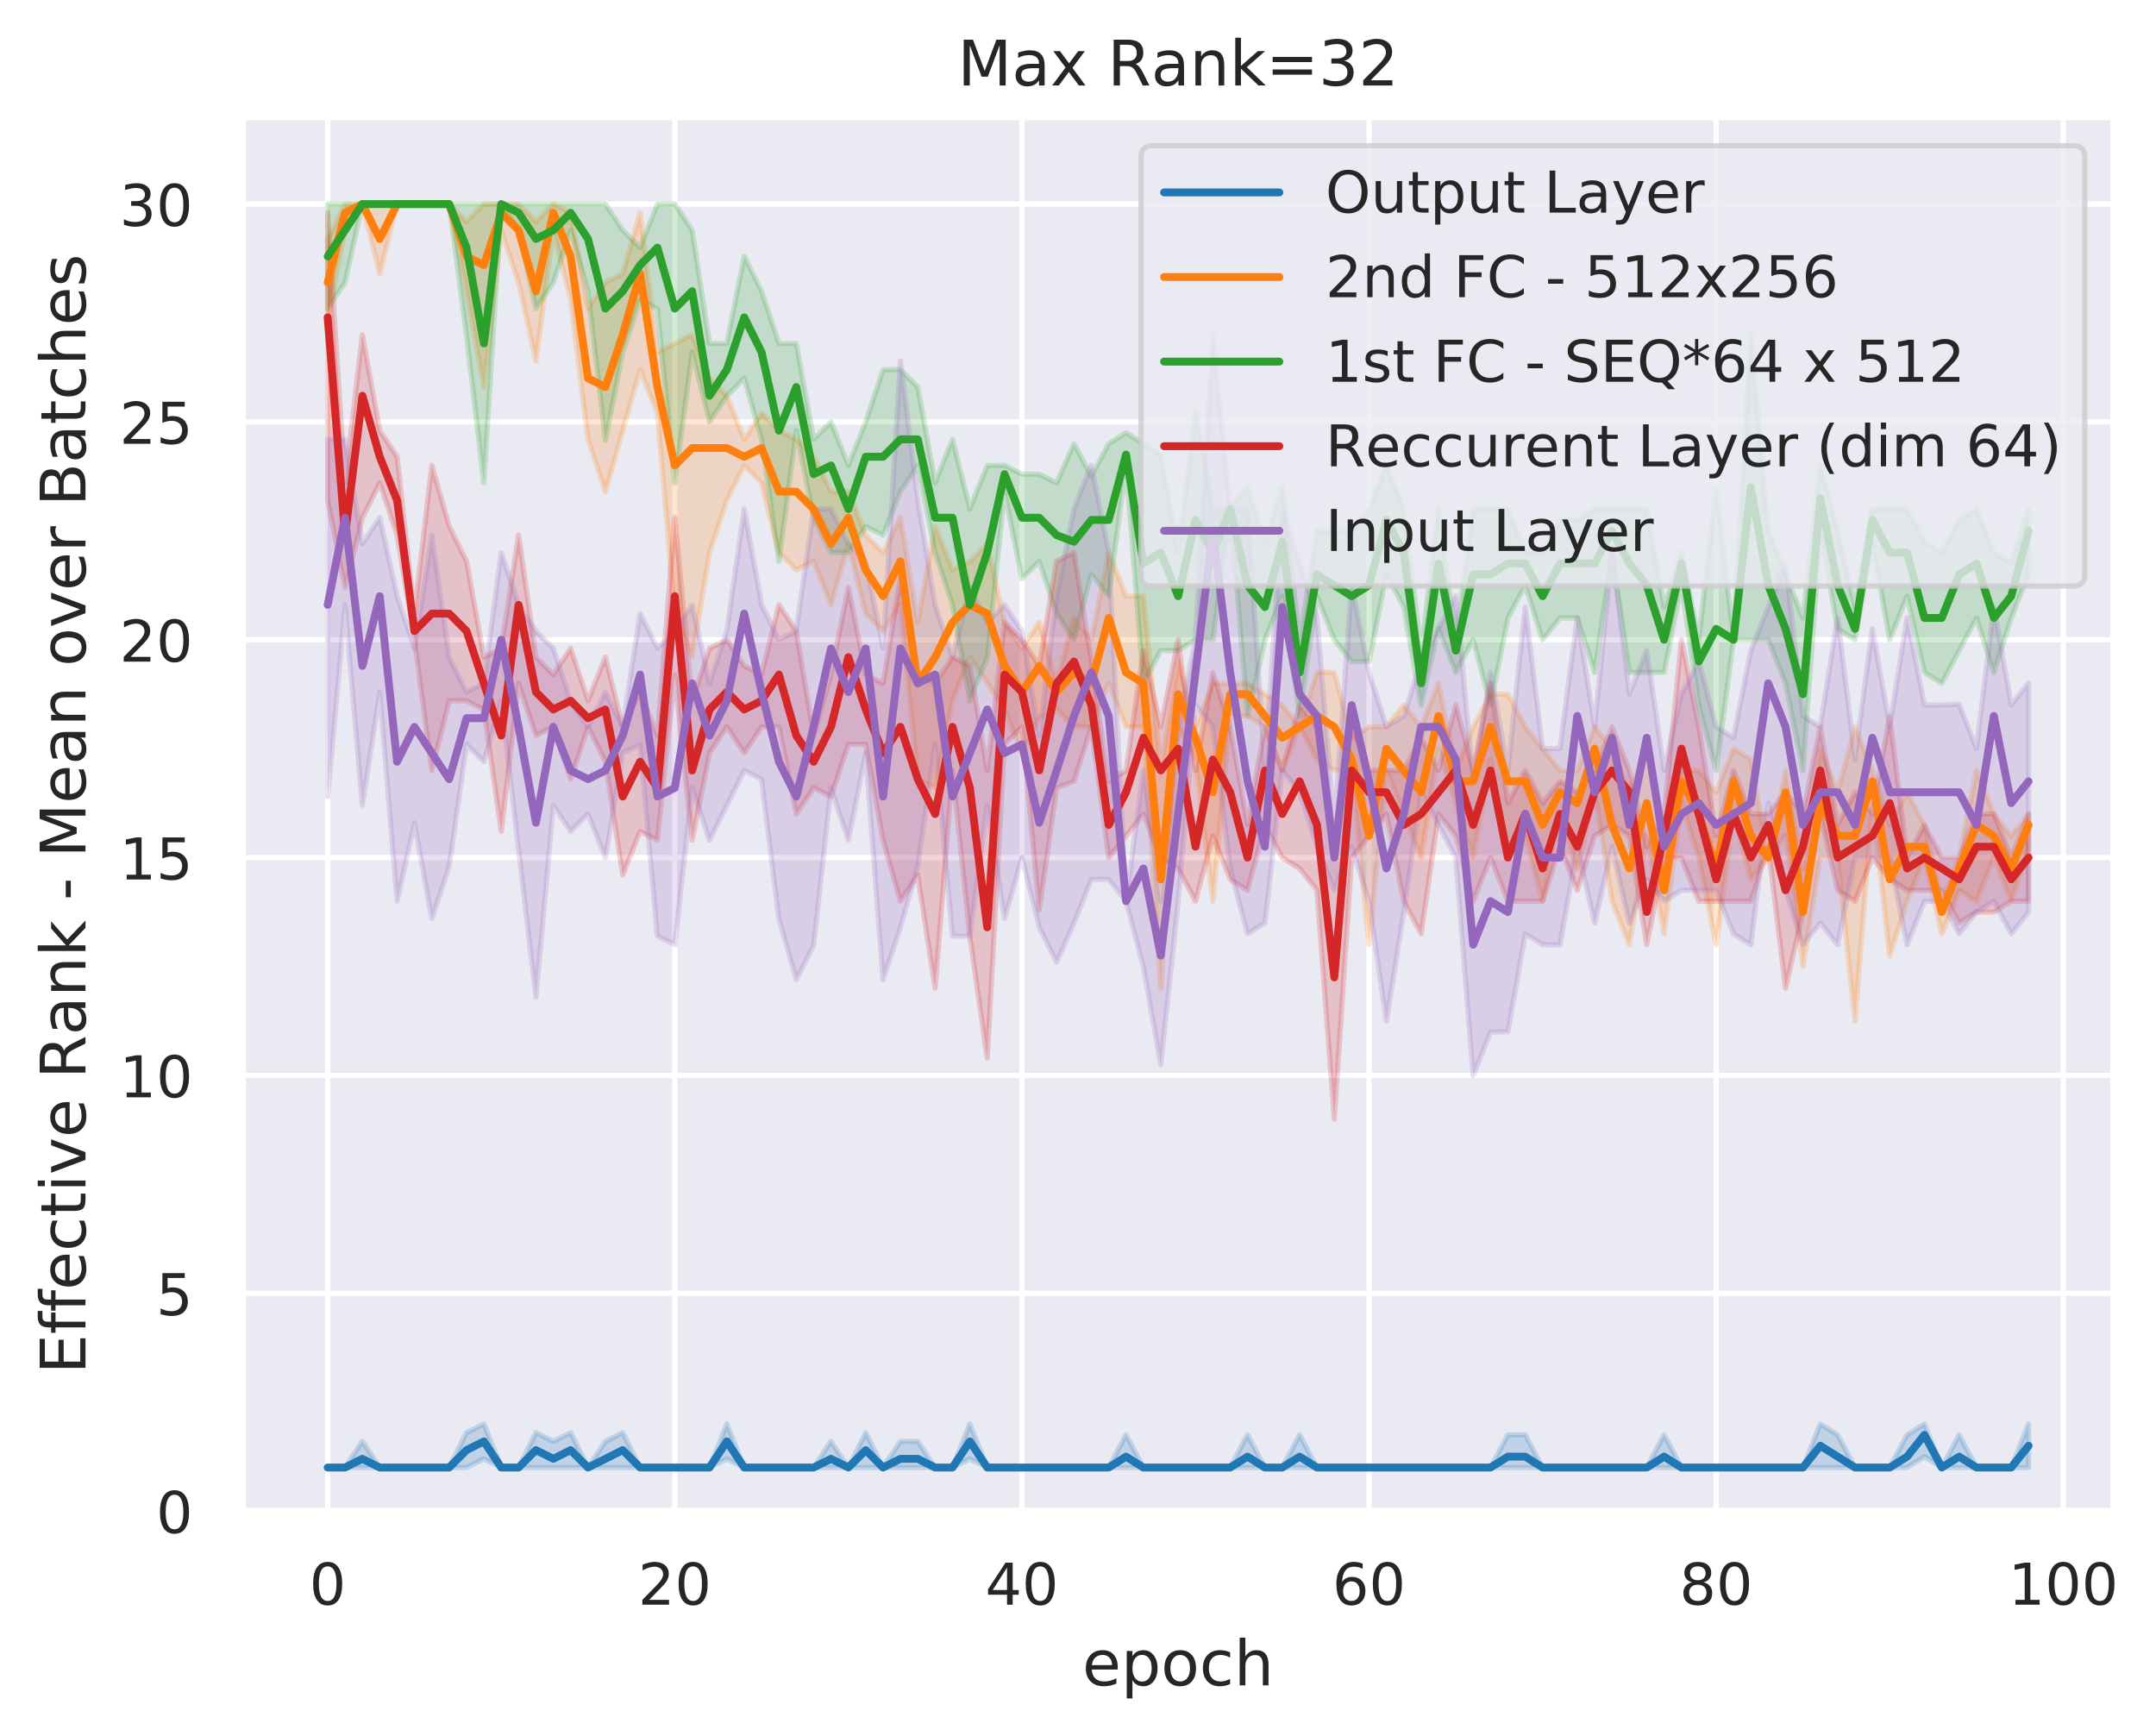 <?xml version="1.0" encoding="utf-8" standalone="no"?>
<!DOCTYPE svg PUBLIC "-//W3C//DTD SVG 1.1//EN"
  "http://www.w3.org/Graphics/SVG/1.1/DTD/svg11.dtd">
<!-- Created with matplotlib (https://matplotlib.org/) -->
<svg height="331.39pt" version="1.1" viewBox="0 0 411.522 331.39" width="411.522pt" xmlns="http://www.w3.org/2000/svg" xmlns:xlink="http://www.w3.org/1999/xlink">
 <defs>
  <style type="text/css">
*{stroke-linecap:butt;stroke-linejoin:round;}
  </style>
 </defs>
 <g id="figure_1">
  <g id="patch_1">
   <path d="M 0 331.39 
L 411.522 331.39 
L 411.522 0 
L 0 0 
z
" style="fill:#ffffff;"/>
  </g>
  <g id="axes_1">
   <g id="patch_2">
    <path d="M 46.311 288.43 
L 403.431 288.43 
L 403.431 22.318 
L 46.311 22.318 
z
" style="fill:#eaeaf2;"/>
   </g>
   <g id="matplotlib.axis_1">
    <g id="xtick_1">
     <g id="line2d_1">
      <path clip-path="url(#p0a5f49ec84)" d="M 62.544 288.43 
L 62.544 22.318 
" style="fill:none;stroke:#ffffff;stroke-linecap:round;"/>
     </g>
     <g id="text_1">
      <!-- 0 -->
      <defs>
       <path d="M 31.781 66.406 
Q 24.172 66.406 20.328 58.906 
Q 16.5 51.422 16.5 36.375 
Q 16.5 21.391 20.328 13.891 
Q 24.172 6.391 31.781 6.391 
Q 39.453 6.391 43.281 13.891 
Q 47.125 21.391 47.125 36.375 
Q 47.125 51.422 43.281 58.906 
Q 39.453 66.406 31.781 66.406 
z
M 31.781 74.219 
Q 44.047 74.219 50.516 64.516 
Q 56.984 54.828 56.984 36.375 
Q 56.984 17.969 50.516 8.266 
Q 44.047 -1.422 31.781 -1.422 
Q 19.531 -1.422 13.062 8.266 
Q 6.594 17.969 6.594 36.375 
Q 6.594 54.828 13.062 64.516 
Q 19.531 74.219 31.781 74.219 
z
" id="DejaVuSans-48"/>
      </defs>
      <g style="fill:#262626;" transform="translate(59.045 306.288)scale(0.11 -0.11)">
       <use xlink:href="#DejaVuSans-48"/>
      </g>
     </g>
    </g>
    <g id="xtick_2">
     <g id="line2d_2">
      <path clip-path="url(#p0a5f49ec84)" d="M 128.8 288.43 
L 128.8 22.318 
" style="fill:none;stroke:#ffffff;stroke-linecap:round;"/>
     </g>
     <g id="text_2">
      <!-- 20 -->
      <defs>
       <path d="M 19.188 8.297 
L 53.609 8.297 
L 53.609 0 
L 7.328 0 
L 7.328 8.297 
Q 12.938 14.109 22.625 23.891 
Q 32.328 33.688 34.812 36.531 
Q 39.547 41.844 41.422 45.531 
Q 43.312 49.219 43.312 52.781 
Q 43.312 58.594 39.234 62.25 
Q 35.156 65.922 28.609 65.922 
Q 23.969 65.922 18.812 64.312 
Q 13.672 62.703 7.812 59.422 
L 7.812 69.391 
Q 13.766 71.781 18.938 73 
Q 24.125 74.219 28.422 74.219 
Q 39.75 74.219 46.484 68.547 
Q 53.219 62.891 53.219 53.422 
Q 53.219 48.922 51.531 44.891 
Q 49.859 40.875 45.406 35.406 
Q 44.188 33.984 37.641 27.219 
Q 31.109 20.453 19.188 8.297 
z
" id="DejaVuSans-50"/>
      </defs>
      <g style="fill:#262626;" transform="translate(121.801 306.288)scale(0.11 -0.11)">
       <use xlink:href="#DejaVuSans-50"/>
       <use x="63.623" xlink:href="#DejaVuSans-48"/>
      </g>
     </g>
    </g>
    <g id="xtick_3">
     <g id="line2d_3">
      <path clip-path="url(#p0a5f49ec84)" d="M 195.056 288.43 
L 195.056 22.318 
" style="fill:none;stroke:#ffffff;stroke-linecap:round;"/>
     </g>
     <g id="text_3">
      <!-- 40 -->
      <defs>
       <path d="M 37.797 64.312 
L 12.891 25.391 
L 37.797 25.391 
z
M 35.203 72.906 
L 47.609 72.906 
L 47.609 25.391 
L 58.016 25.391 
L 58.016 17.188 
L 47.609 17.188 
L 47.609 0 
L 37.797 0 
L 37.797 17.188 
L 4.891 17.188 
L 4.891 26.703 
z
" id="DejaVuSans-52"/>
      </defs>
      <g style="fill:#262626;" transform="translate(188.057 306.288)scale(0.11 -0.11)">
       <use xlink:href="#DejaVuSans-52"/>
       <use x="63.623" xlink:href="#DejaVuSans-48"/>
      </g>
     </g>
    </g>
    <g id="xtick_4">
     <g id="line2d_4">
      <path clip-path="url(#p0a5f49ec84)" d="M 261.312 288.43 
L 261.312 22.318 
" style="fill:none;stroke:#ffffff;stroke-linecap:round;"/>
     </g>
     <g id="text_4">
      <!-- 60 -->
      <defs>
       <path d="M 33.016 40.375 
Q 26.375 40.375 22.484 35.828 
Q 18.609 31.297 18.609 23.391 
Q 18.609 15.531 22.484 10.953 
Q 26.375 6.391 33.016 6.391 
Q 39.656 6.391 43.531 10.953 
Q 47.406 15.531 47.406 23.391 
Q 47.406 31.297 43.531 35.828 
Q 39.656 40.375 33.016 40.375 
z
M 52.594 71.297 
L 52.594 62.312 
Q 48.875 64.062 45.094 64.984 
Q 41.312 65.922 37.594 65.922 
Q 27.828 65.922 22.672 59.328 
Q 17.531 52.734 16.797 39.406 
Q 19.672 43.656 24.016 45.922 
Q 28.375 48.188 33.594 48.188 
Q 44.578 48.188 50.953 41.516 
Q 57.328 34.859 57.328 23.391 
Q 57.328 12.156 50.688 5.359 
Q 44.047 -1.422 33.016 -1.422 
Q 20.359 -1.422 13.672 8.266 
Q 6.984 17.969 6.984 36.375 
Q 6.984 53.656 15.188 63.938 
Q 23.391 74.219 37.203 74.219 
Q 40.922 74.219 44.703 73.484 
Q 48.484 72.75 52.594 71.297 
z
" id="DejaVuSans-54"/>
      </defs>
      <g style="fill:#262626;" transform="translate(254.313 306.288)scale(0.11 -0.11)">
       <use xlink:href="#DejaVuSans-54"/>
       <use x="63.623" xlink:href="#DejaVuSans-48"/>
      </g>
     </g>
    </g>
    <g id="xtick_5">
     <g id="line2d_5">
      <path clip-path="url(#p0a5f49ec84)" d="M 327.568 288.43 
L 327.568 22.318 
" style="fill:none;stroke:#ffffff;stroke-linecap:round;"/>
     </g>
     <g id="text_5">
      <!-- 80 -->
      <defs>
       <path d="M 31.781 34.625 
Q 24.75 34.625 20.719 30.859 
Q 16.703 27.094 16.703 20.516 
Q 16.703 13.922 20.719 10.156 
Q 24.75 6.391 31.781 6.391 
Q 38.812 6.391 42.859 10.172 
Q 46.922 13.969 46.922 20.516 
Q 46.922 27.094 42.891 30.859 
Q 38.875 34.625 31.781 34.625 
z
M 21.922 38.812 
Q 15.578 40.375 12.031 44.719 
Q 8.5 49.078 8.5 55.328 
Q 8.5 64.062 14.719 69.141 
Q 20.953 74.219 31.781 74.219 
Q 42.672 74.219 48.875 69.141 
Q 55.078 64.062 55.078 55.328 
Q 55.078 49.078 51.531 44.719 
Q 48 40.375 41.703 38.812 
Q 48.828 37.156 52.797 32.312 
Q 56.781 27.484 56.781 20.516 
Q 56.781 9.906 50.312 4.234 
Q 43.844 -1.422 31.781 -1.422 
Q 19.734 -1.422 13.25 4.234 
Q 6.781 9.906 6.781 20.516 
Q 6.781 27.484 10.781 32.312 
Q 14.797 37.156 21.922 38.812 
z
M 18.312 54.391 
Q 18.312 48.734 21.844 45.562 
Q 25.391 42.391 31.781 42.391 
Q 38.141 42.391 41.719 45.562 
Q 45.312 48.734 45.312 54.391 
Q 45.312 60.062 41.719 63.234 
Q 38.141 66.406 31.781 66.406 
Q 25.391 66.406 21.844 63.234 
Q 18.312 60.062 18.312 54.391 
z
" id="DejaVuSans-56"/>
      </defs>
      <g style="fill:#262626;" transform="translate(320.569 306.288)scale(0.11 -0.11)">
       <use xlink:href="#DejaVuSans-56"/>
       <use x="63.623" xlink:href="#DejaVuSans-48"/>
      </g>
     </g>
    </g>
    <g id="xtick_6">
     <g id="line2d_6">
      <path clip-path="url(#p0a5f49ec84)" d="M 393.824 288.43 
L 393.824 22.318 
" style="fill:none;stroke:#ffffff;stroke-linecap:round;"/>
     </g>
     <g id="text_6">
      <!-- 100 -->
      <defs>
       <path d="M 12.406 8.297 
L 28.516 8.297 
L 28.516 63.922 
L 10.984 60.406 
L 10.984 69.391 
L 28.422 72.906 
L 38.281 72.906 
L 38.281 8.297 
L 54.391 8.297 
L 54.391 0 
L 12.406 0 
z
" id="DejaVuSans-49"/>
      </defs>
      <g style="fill:#262626;" transform="translate(383.326 306.288)scale(0.11 -0.11)">
       <use xlink:href="#DejaVuSans-49"/>
       <use x="63.623" xlink:href="#DejaVuSans-48"/>
       <use x="127.246" xlink:href="#DejaVuSans-48"/>
      </g>
     </g>
    </g>
    <g id="text_7">
     <!-- epoch -->
     <defs>
      <path d="M 56.203 29.594 
L 56.203 25.203 
L 14.891 25.203 
Q 15.484 15.922 20.484 11.062 
Q 25.484 6.203 34.422 6.203 
Q 39.594 6.203 44.453 7.469 
Q 49.312 8.734 54.109 11.281 
L 54.109 2.781 
Q 49.266 0.734 44.188 -0.344 
Q 39.109 -1.422 33.891 -1.422 
Q 20.797 -1.422 13.156 6.188 
Q 5.516 13.812 5.516 26.812 
Q 5.516 40.234 12.766 48.109 
Q 20.016 56 32.328 56 
Q 43.359 56 49.781 48.891 
Q 56.203 41.797 56.203 29.594 
z
M 47.219 32.234 
Q 47.125 39.594 43.094 43.984 
Q 39.062 48.391 32.422 48.391 
Q 24.906 48.391 20.391 44.141 
Q 15.875 39.891 15.188 32.172 
z
" id="DejaVuSans-101"/>
      <path d="M 18.109 8.203 
L 18.109 -20.797 
L 9.078 -20.797 
L 9.078 54.688 
L 18.109 54.688 
L 18.109 46.391 
Q 20.953 51.266 25.266 53.625 
Q 29.594 56 35.594 56 
Q 45.562 56 51.781 48.094 
Q 58.016 40.188 58.016 27.297 
Q 58.016 14.406 51.781 6.484 
Q 45.562 -1.422 35.594 -1.422 
Q 29.594 -1.422 25.266 0.953 
Q 20.953 3.328 18.109 8.203 
z
M 48.688 27.297 
Q 48.688 37.203 44.609 42.844 
Q 40.531 48.484 33.406 48.484 
Q 26.266 48.484 22.188 42.844 
Q 18.109 37.203 18.109 27.297 
Q 18.109 17.391 22.188 11.75 
Q 26.266 6.109 33.406 6.109 
Q 40.531 6.109 44.609 11.75 
Q 48.688 17.391 48.688 27.297 
z
" id="DejaVuSans-112"/>
      <path d="M 30.609 48.391 
Q 23.391 48.391 19.188 42.75 
Q 14.984 37.109 14.984 27.297 
Q 14.984 17.484 19.156 11.844 
Q 23.344 6.203 30.609 6.203 
Q 37.797 6.203 41.984 11.859 
Q 46.188 17.531 46.188 27.297 
Q 46.188 37.016 41.984 42.703 
Q 37.797 48.391 30.609 48.391 
z
M 30.609 56 
Q 42.328 56 49.016 48.375 
Q 55.719 40.766 55.719 27.297 
Q 55.719 13.875 49.016 6.219 
Q 42.328 -1.422 30.609 -1.422 
Q 18.844 -1.422 12.172 6.219 
Q 5.516 13.875 5.516 27.297 
Q 5.516 40.766 12.172 48.375 
Q 18.844 56 30.609 56 
z
" id="DejaVuSans-111"/>
      <path d="M 48.781 52.594 
L 48.781 44.188 
Q 44.969 46.297 41.141 47.344 
Q 37.312 48.391 33.406 48.391 
Q 24.656 48.391 19.812 42.844 
Q 14.984 37.312 14.984 27.297 
Q 14.984 17.281 19.812 11.734 
Q 24.656 6.203 33.406 6.203 
Q 37.312 6.203 41.141 7.25 
Q 44.969 8.297 48.781 10.406 
L 48.781 2.094 
Q 45.016 0.344 40.984 -0.531 
Q 36.969 -1.422 32.422 -1.422 
Q 20.062 -1.422 12.781 6.344 
Q 5.516 14.109 5.516 27.297 
Q 5.516 40.672 12.859 48.328 
Q 20.219 56 33.016 56 
Q 37.156 56 41.109 55.141 
Q 45.062 54.297 48.781 52.594 
z
" id="DejaVuSans-99"/>
      <path d="M 54.891 33.016 
L 54.891 0 
L 45.906 0 
L 45.906 32.719 
Q 45.906 40.484 42.875 44.328 
Q 39.844 48.188 33.797 48.188 
Q 26.516 48.188 22.312 43.547 
Q 18.109 38.922 18.109 30.906 
L 18.109 0 
L 9.078 0 
L 9.078 75.984 
L 18.109 75.984 
L 18.109 46.188 
Q 21.344 51.125 25.703 53.562 
Q 30.078 56 35.797 56 
Q 45.219 56 50.047 50.172 
Q 54.891 44.344 54.891 33.016 
z
" id="DejaVuSans-104"/>
     </defs>
     <g style="fill:#262626;" transform="translate(206.597 321.694)scale(0.12 -0.12)">
      <use xlink:href="#DejaVuSans-101"/>
      <use x="61.523" xlink:href="#DejaVuSans-112"/>
      <use x="125" xlink:href="#DejaVuSans-111"/>
      <use x="186.182" xlink:href="#DejaVuSans-99"/>
      <use x="241.162" xlink:href="#DejaVuSans-104"/>
     </g>
    </g>
   </g>
   <g id="matplotlib.axis_2">
    <g id="ytick_1">
     <g id="line2d_7">
      <path clip-path="url(#p0a5f49ec84)" d="M 46.311 288.43 
L 403.431 288.43 
" style="fill:none;stroke:#ffffff;stroke-linecap:round;"/>
     </g>
     <g id="text_8">
      <!-- 0 -->
      <g style="fill:#262626;" transform="translate(29.812 292.609)scale(0.11 -0.11)">
       <use xlink:href="#DejaVuSans-48"/>
      </g>
     </g>
    </g>
    <g id="ytick_2">
     <g id="line2d_8">
      <path clip-path="url(#p0a5f49ec84)" d="M 46.311 246.85 
L 403.431 246.85 
" style="fill:none;stroke:#ffffff;stroke-linecap:round;"/>
     </g>
     <g id="text_9">
      <!-- 5 -->
      <defs>
       <path d="M 10.797 72.906 
L 49.516 72.906 
L 49.516 64.594 
L 19.828 64.594 
L 19.828 46.734 
Q 21.969 47.469 24.109 47.828 
Q 26.266 48.188 28.422 48.188 
Q 40.625 48.188 47.75 41.5 
Q 54.891 34.812 54.891 23.391 
Q 54.891 11.625 47.562 5.094 
Q 40.234 -1.422 26.906 -1.422 
Q 22.312 -1.422 17.547 -0.641 
Q 12.797 0.141 7.719 1.703 
L 7.719 11.625 
Q 12.109 9.234 16.797 8.062 
Q 21.484 6.891 26.703 6.891 
Q 35.156 6.891 40.078 11.328 
Q 45.016 15.766 45.016 23.391 
Q 45.016 31 40.078 35.438 
Q 35.156 39.891 26.703 39.891 
Q 22.75 39.891 18.812 39.016 
Q 14.891 38.141 10.797 36.281 
z
" id="DejaVuSans-53"/>
      </defs>
      <g style="fill:#262626;" transform="translate(29.812 251.029)scale(0.11 -0.11)">
       <use xlink:href="#DejaVuSans-53"/>
      </g>
     </g>
    </g>
    <g id="ytick_3">
     <g id="line2d_9">
      <path clip-path="url(#p0a5f49ec84)" d="M 46.311 205.27 
L 403.431 205.27 
" style="fill:none;stroke:#ffffff;stroke-linecap:round;"/>
     </g>
     <g id="text_10">
      <!-- 10 -->
      <g style="fill:#262626;" transform="translate(22.814 209.449)scale(0.11 -0.11)">
       <use xlink:href="#DejaVuSans-49"/>
       <use x="63.623" xlink:href="#DejaVuSans-48"/>
      </g>
     </g>
    </g>
    <g id="ytick_4">
     <g id="line2d_10">
      <path clip-path="url(#p0a5f49ec84)" d="M 46.311 163.69 
L 403.431 163.69 
" style="fill:none;stroke:#ffffff;stroke-linecap:round;"/>
     </g>
     <g id="text_11">
      <!-- 15 -->
      <g style="fill:#262626;" transform="translate(22.814 167.869)scale(0.11 -0.11)">
       <use xlink:href="#DejaVuSans-49"/>
       <use x="63.623" xlink:href="#DejaVuSans-53"/>
      </g>
     </g>
    </g>
    <g id="ytick_5">
     <g id="line2d_11">
      <path clip-path="url(#p0a5f49ec84)" d="M 46.311 122.11 
L 403.431 122.11 
" style="fill:none;stroke:#ffffff;stroke-linecap:round;"/>
     </g>
     <g id="text_12">
      <!-- 20 -->
      <g style="fill:#262626;" transform="translate(22.814 126.289)scale(0.11 -0.11)">
       <use xlink:href="#DejaVuSans-50"/>
       <use x="63.623" xlink:href="#DejaVuSans-48"/>
      </g>
     </g>
    </g>
    <g id="ytick_6">
     <g id="line2d_12">
      <path clip-path="url(#p0a5f49ec84)" d="M 46.311 80.53 
L 403.431 80.53 
" style="fill:none;stroke:#ffffff;stroke-linecap:round;"/>
     </g>
     <g id="text_13">
      <!-- 25 -->
      <g style="fill:#262626;" transform="translate(22.814 84.709)scale(0.11 -0.11)">
       <use xlink:href="#DejaVuSans-50"/>
       <use x="63.623" xlink:href="#DejaVuSans-53"/>
      </g>
     </g>
    </g>
    <g id="ytick_7">
     <g id="line2d_13">
      <path clip-path="url(#p0a5f49ec84)" d="M 46.311 38.95 
L 403.431 38.95 
" style="fill:none;stroke:#ffffff;stroke-linecap:round;"/>
     </g>
     <g id="text_14">
      <!-- 30 -->
      <defs>
       <path d="M 40.578 39.312 
Q 47.656 37.797 51.625 33 
Q 55.609 28.219 55.609 21.188 
Q 55.609 10.406 48.188 4.484 
Q 40.766 -1.422 27.094 -1.422 
Q 22.516 -1.422 17.656 -0.516 
Q 12.797 0.391 7.625 2.203 
L 7.625 11.719 
Q 11.719 9.328 16.594 8.109 
Q 21.484 6.891 26.812 6.891 
Q 36.078 6.891 40.938 10.547 
Q 45.797 14.203 45.797 21.188 
Q 45.797 27.641 41.281 31.266 
Q 36.766 34.906 28.719 34.906 
L 20.219 34.906 
L 20.219 43.016 
L 29.109 43.016 
Q 36.375 43.016 40.234 45.922 
Q 44.094 48.828 44.094 54.297 
Q 44.094 59.906 40.109 62.906 
Q 36.141 65.922 28.719 65.922 
Q 24.656 65.922 20.016 65.031 
Q 15.375 64.156 9.812 62.312 
L 9.812 71.094 
Q 15.438 72.656 20.344 73.438 
Q 25.25 74.219 29.594 74.219 
Q 40.828 74.219 47.359 69.109 
Q 53.906 64.016 53.906 55.328 
Q 53.906 49.266 50.438 45.094 
Q 46.969 40.922 40.578 39.312 
z
" id="DejaVuSans-51"/>
      </defs>
      <g style="fill:#262626;" transform="translate(22.814 43.129)scale(0.11 -0.11)">
       <use xlink:href="#DejaVuSans-51"/>
       <use x="63.623" xlink:href="#DejaVuSans-48"/>
      </g>
     </g>
    </g>
    <g id="text_15">
     <!-- Effective Rank - Mean over Batches -->
     <defs>
      <path d="M 9.812 72.906 
L 55.906 72.906 
L 55.906 64.594 
L 19.672 64.594 
L 19.672 43.016 
L 54.391 43.016 
L 54.391 34.719 
L 19.672 34.719 
L 19.672 8.297 
L 56.781 8.297 
L 56.781 0 
L 9.812 0 
z
" id="DejaVuSans-69"/>
      <path d="M 37.109 75.984 
L 37.109 68.5 
L 28.516 68.5 
Q 23.688 68.5 21.797 66.547 
Q 19.922 64.594 19.922 59.516 
L 19.922 54.688 
L 34.719 54.688 
L 34.719 47.703 
L 19.922 47.703 
L 19.922 0 
L 10.891 0 
L 10.891 47.703 
L 2.297 47.703 
L 2.297 54.688 
L 10.891 54.688 
L 10.891 58.5 
Q 10.891 67.625 15.141 71.797 
Q 19.391 75.984 28.609 75.984 
z
" id="DejaVuSans-102"/>
      <path d="M 18.312 70.219 
L 18.312 54.688 
L 36.812 54.688 
L 36.812 47.703 
L 18.312 47.703 
L 18.312 18.016 
Q 18.312 11.328 20.141 9.422 
Q 21.969 7.516 27.594 7.516 
L 36.812 7.516 
L 36.812 0 
L 27.594 0 
Q 17.188 0 13.234 3.875 
Q 9.281 7.766 9.281 18.016 
L 9.281 47.703 
L 2.688 47.703 
L 2.688 54.688 
L 9.281 54.688 
L 9.281 70.219 
z
" id="DejaVuSans-116"/>
      <path d="M 9.422 54.688 
L 18.406 54.688 
L 18.406 0 
L 9.422 0 
z
M 9.422 75.984 
L 18.406 75.984 
L 18.406 64.594 
L 9.422 64.594 
z
" id="DejaVuSans-105"/>
      <path d="M 2.984 54.688 
L 12.5 54.688 
L 29.594 8.797 
L 46.688 54.688 
L 56.203 54.688 
L 35.688 0 
L 23.484 0 
z
" id="DejaVuSans-118"/>
      <path id="DejaVuSans-32"/>
      <path d="M 44.391 34.188 
Q 47.562 33.109 50.562 29.594 
Q 53.562 26.078 56.594 19.922 
L 66.609 0 
L 56 0 
L 46.688 18.703 
Q 43.062 26.031 39.672 28.422 
Q 36.281 30.812 30.422 30.812 
L 19.672 30.812 
L 19.672 0 
L 9.812 0 
L 9.812 72.906 
L 32.078 72.906 
Q 44.578 72.906 50.734 67.672 
Q 56.891 62.453 56.891 51.906 
Q 56.891 45.016 53.688 40.469 
Q 50.484 35.938 44.391 34.188 
z
M 19.672 64.797 
L 19.672 38.922 
L 32.078 38.922 
Q 39.203 38.922 42.844 42.219 
Q 46.484 45.516 46.484 51.906 
Q 46.484 58.297 42.844 61.547 
Q 39.203 64.797 32.078 64.797 
z
" id="DejaVuSans-82"/>
      <path d="M 34.281 27.484 
Q 23.391 27.484 19.188 25 
Q 14.984 22.516 14.984 16.5 
Q 14.984 11.719 18.141 8.906 
Q 21.297 6.109 26.703 6.109 
Q 34.188 6.109 38.703 11.406 
Q 43.219 16.703 43.219 25.484 
L 43.219 27.484 
z
M 52.203 31.203 
L 52.203 0 
L 43.219 0 
L 43.219 8.297 
Q 40.141 3.328 35.547 0.953 
Q 30.953 -1.422 24.312 -1.422 
Q 15.922 -1.422 10.953 3.297 
Q 6 8.016 6 15.922 
Q 6 25.141 12.172 29.828 
Q 18.359 34.516 30.609 34.516 
L 43.219 34.516 
L 43.219 35.406 
Q 43.219 41.609 39.141 45 
Q 35.062 48.391 27.688 48.391 
Q 23 48.391 18.547 47.266 
Q 14.109 46.141 10.016 43.891 
L 10.016 52.203 
Q 14.938 54.109 19.578 55.047 
Q 24.219 56 28.609 56 
Q 40.484 56 46.344 49.844 
Q 52.203 43.703 52.203 31.203 
z
" id="DejaVuSans-97"/>
      <path d="M 54.891 33.016 
L 54.891 0 
L 45.906 0 
L 45.906 32.719 
Q 45.906 40.484 42.875 44.328 
Q 39.844 48.188 33.797 48.188 
Q 26.516 48.188 22.312 43.547 
Q 18.109 38.922 18.109 30.906 
L 18.109 0 
L 9.078 0 
L 9.078 54.688 
L 18.109 54.688 
L 18.109 46.188 
Q 21.344 51.125 25.703 53.562 
Q 30.078 56 35.797 56 
Q 45.219 56 50.047 50.172 
Q 54.891 44.344 54.891 33.016 
z
" id="DejaVuSans-110"/>
      <path d="M 9.078 75.984 
L 18.109 75.984 
L 18.109 31.109 
L 44.922 54.688 
L 56.391 54.688 
L 27.391 29.109 
L 57.625 0 
L 45.906 0 
L 18.109 26.703 
L 18.109 0 
L 9.078 0 
z
" id="DejaVuSans-107"/>
      <path d="M 4.891 31.391 
L 31.203 31.391 
L 31.203 23.391 
L 4.891 23.391 
z
" id="DejaVuSans-45"/>
      <path d="M 9.812 72.906 
L 24.516 72.906 
L 43.109 23.297 
L 61.812 72.906 
L 76.516 72.906 
L 76.516 0 
L 66.891 0 
L 66.891 64.016 
L 48.094 14.016 
L 38.188 14.016 
L 19.391 64.016 
L 19.391 0 
L 9.812 0 
z
" id="DejaVuSans-77"/>
      <path d="M 41.109 46.297 
Q 39.594 47.172 37.812 47.578 
Q 36.031 48 33.891 48 
Q 26.266 48 22.188 43.047 
Q 18.109 38.094 18.109 28.812 
L 18.109 0 
L 9.078 0 
L 9.078 54.688 
L 18.109 54.688 
L 18.109 46.188 
Q 20.953 51.172 25.484 53.578 
Q 30.031 56 36.531 56 
Q 37.453 56 38.578 55.875 
Q 39.703 55.766 41.062 55.516 
z
" id="DejaVuSans-114"/>
      <path d="M 19.672 34.812 
L 19.672 8.109 
L 35.5 8.109 
Q 43.453 8.109 47.281 11.406 
Q 51.125 14.703 51.125 21.484 
Q 51.125 28.328 47.281 31.562 
Q 43.453 34.812 35.5 34.812 
z
M 19.672 64.797 
L 19.672 42.828 
L 34.281 42.828 
Q 41.5 42.828 45.031 45.531 
Q 48.578 48.25 48.578 53.812 
Q 48.578 59.328 45.031 62.062 
Q 41.5 64.797 34.281 64.797 
z
M 9.812 72.906 
L 35.016 72.906 
Q 46.297 72.906 52.391 68.219 
Q 58.5 63.531 58.5 54.891 
Q 58.5 48.188 55.375 44.234 
Q 52.25 40.281 46.188 39.312 
Q 53.469 37.75 57.5 32.781 
Q 61.531 27.828 61.531 20.406 
Q 61.531 10.641 54.891 5.312 
Q 48.25 0 35.984 0 
L 9.812 0 
z
" id="DejaVuSans-66"/>
      <path d="M 44.281 53.078 
L 44.281 44.578 
Q 40.484 46.531 36.375 47.5 
Q 32.281 48.484 27.875 48.484 
Q 21.188 48.484 17.844 46.438 
Q 14.5 44.391 14.5 40.281 
Q 14.5 37.156 16.891 35.375 
Q 19.281 33.594 26.516 31.984 
L 29.594 31.297 
Q 39.156 29.25 43.188 25.516 
Q 47.219 21.781 47.219 15.094 
Q 47.219 7.469 41.188 3.016 
Q 35.156 -1.422 24.609 -1.422 
Q 20.219 -1.422 15.453 -0.562 
Q 10.688 0.297 5.422 2 
L 5.422 11.281 
Q 10.406 8.688 15.234 7.391 
Q 20.062 6.109 24.812 6.109 
Q 31.156 6.109 34.562 8.281 
Q 37.984 10.453 37.984 14.406 
Q 37.984 18.062 35.516 20.016 
Q 33.062 21.969 24.703 23.781 
L 21.578 24.516 
Q 13.234 26.266 9.516 29.906 
Q 5.812 33.547 5.812 39.891 
Q 5.812 47.609 11.281 51.797 
Q 16.75 56 26.812 56 
Q 31.781 56 36.172 55.266 
Q 40.578 54.547 44.281 53.078 
z
" id="DejaVuSans-115"/>
     </defs>
     <g style="fill:#262626;" transform="translate(16.318 262.257)rotate(-90)scale(0.12 -0.12)">
      <use xlink:href="#DejaVuSans-69"/>
      <use x="63.184" xlink:href="#DejaVuSans-102"/>
      <use x="98.389" xlink:href="#DejaVuSans-102"/>
      <use x="133.594" xlink:href="#DejaVuSans-101"/>
      <use x="195.117" xlink:href="#DejaVuSans-99"/>
      <use x="250.098" xlink:href="#DejaVuSans-116"/>
      <use x="289.307" xlink:href="#DejaVuSans-105"/>
      <use x="317.09" xlink:href="#DejaVuSans-118"/>
      <use x="376.27" xlink:href="#DejaVuSans-101"/>
      <use x="437.793" xlink:href="#DejaVuSans-32"/>
      <use x="469.58" xlink:href="#DejaVuSans-82"/>
      <use x="539.031" xlink:href="#DejaVuSans-97"/>
      <use x="600.311" xlink:href="#DejaVuSans-110"/>
      <use x="663.689" xlink:href="#DejaVuSans-107"/>
      <use x="721.6" xlink:href="#DejaVuSans-32"/>
      <use x="753.387" xlink:href="#DejaVuSans-45"/>
      <use x="789.471" xlink:href="#DejaVuSans-32"/>
      <use x="821.258" xlink:href="#DejaVuSans-77"/>
      <use x="907.537" xlink:href="#DejaVuSans-101"/>
      <use x="969.061" xlink:href="#DejaVuSans-97"/>
      <use x="1030.34" xlink:href="#DejaVuSans-110"/>
      <use x="1093.719" xlink:href="#DejaVuSans-32"/>
      <use x="1125.506" xlink:href="#DejaVuSans-111"/>
      <use x="1186.688" xlink:href="#DejaVuSans-118"/>
      <use x="1245.867" xlink:href="#DejaVuSans-101"/>
      <use x="1307.391" xlink:href="#DejaVuSans-114"/>
      <use x="1348.504" xlink:href="#DejaVuSans-32"/>
      <use x="1380.291" xlink:href="#DejaVuSans-66"/>
      <use x="1448.895" xlink:href="#DejaVuSans-97"/>
      <use x="1510.174" xlink:href="#DejaVuSans-116"/>
      <use x="1549.383" xlink:href="#DejaVuSans-99"/>
      <use x="1604.363" xlink:href="#DejaVuSans-104"/>
      <use x="1667.742" xlink:href="#DejaVuSans-101"/>
      <use x="1729.266" xlink:href="#DejaVuSans-115"/>
     </g>
    </g>
   </g>
   <g id="PolyCollection_1">
    <defs>
     <path d="M 62.544 -51.276 
L 62.544 -51.276 
L 65.857 -51.276 
L 69.17 -51.276 
L 72.482 -51.276 
L 75.795 -51.276 
L 79.108 -51.276 
L 82.421 -51.276 
L 85.734 -51.276 
L 89.046 -51.276 
L 92.359 -52.939 
L 95.672 -51.276 
L 98.985 -51.276 
L 102.298 -51.276 
L 105.61 -51.276 
L 108.923 -51.276 
L 112.236 -51.276 
L 115.549 -51.276 
L 118.862 -51.276 
L 122.174 -51.276 
L 125.487 -51.276 
L 128.8 -51.276 
L 132.113 -51.276 
L 135.426 -51.276 
L 138.738 -52.939 
L 142.051 -51.276 
L 145.364 -51.276 
L 148.677 -51.276 
L 151.99 -51.276 
L 155.302 -51.276 
L 158.615 -51.276 
L 161.928 -51.276 
L 165.241 -51.276 
L 168.554 -51.276 
L 171.866 -51.276 
L 175.179 -51.276 
L 178.492 -51.276 
L 181.805 -51.276 
L 185.118 -52.939 
L 188.43 -51.276 
L 191.743 -51.276 
L 195.056 -51.276 
L 198.369 -51.276 
L 201.682 -51.276 
L 204.994 -51.276 
L 208.307 -51.276 
L 211.62 -51.276 
L 214.933 -51.276 
L 218.246 -51.276 
L 221.558 -51.276 
L 224.871 -51.276 
L 228.184 -51.276 
L 231.497 -51.276 
L 234.81 -51.276 
L 238.122 -51.276 
L 241.435 -51.276 
L 244.748 -51.276 
L 248.061 -51.276 
L 251.374 -51.276 
L 254.686 -51.276 
L 257.999 -51.276 
L 261.312 -51.276 
L 264.625 -51.276 
L 267.938 -51.276 
L 271.25 -51.276 
L 274.563 -51.276 
L 277.876 -51.276 
L 281.189 -51.276 
L 284.502 -51.276 
L 287.814 -51.276 
L 291.127 -51.276 
L 294.44 -51.276 
L 297.753 -51.276 
L 301.066 -51.276 
L 304.378 -51.276 
L 307.691 -51.276 
L 311.004 -51.276 
L 314.317 -51.276 
L 317.63 -51.276 
L 320.942 -51.276 
L 324.255 -51.276 
L 327.568 -51.276 
L 330.881 -51.276 
L 334.194 -51.276 
L 337.507 -51.276 
L 340.819 -51.276 
L 344.132 -51.276 
L 347.445 -51.276 
L 350.758 -51.276 
L 354.071 -51.276 
L 357.383 -51.276 
L 360.696 -51.276 
L 364.009 -51.276 
L 367.322 -53.355 
L 370.635 -51.276 
L 373.947 -51.276 
L 377.26 -51.276 
L 380.573 -51.276 
L 383.886 -51.276 
L 387.199 -51.276 
L 387.199 -59.592 
L 387.199 -59.592 
L 383.886 -51.276 
L 380.573 -51.276 
L 377.26 -51.276 
L 373.947 -57.513 
L 370.635 -51.276 
L 367.322 -59.592 
L 364.009 -57.513 
L 360.696 -51.276 
L 357.383 -51.276 
L 354.071 -51.276 
L 350.758 -57.513 
L 347.445 -59.592 
L 344.132 -51.276 
L 340.819 -51.276 
L 337.507 -51.276 
L 334.194 -51.276 
L 330.881 -51.276 
L 327.568 -51.276 
L 324.255 -51.276 
L 320.942 -51.276 
L 317.63 -57.513 
L 314.317 -51.276 
L 311.004 -51.276 
L 307.691 -51.276 
L 304.378 -51.276 
L 301.066 -51.276 
L 297.753 -51.276 
L 294.44 -51.276 
L 291.127 -57.513 
L 287.814 -57.513 
L 284.502 -51.276 
L 281.189 -51.276 
L 277.876 -51.276 
L 274.563 -51.276 
L 271.25 -51.276 
L 267.938 -51.276 
L 264.625 -51.276 
L 261.312 -51.276 
L 257.999 -51.276 
L 254.686 -51.276 
L 251.374 -51.276 
L 248.061 -57.513 
L 244.748 -51.276 
L 241.435 -51.276 
L 238.122 -57.513 
L 234.81 -51.276 
L 231.497 -51.276 
L 228.184 -51.276 
L 224.871 -51.276 
L 221.558 -51.276 
L 218.246 -51.276 
L 214.933 -57.513 
L 211.62 -51.276 
L 208.307 -51.276 
L 204.994 -51.276 
L 201.682 -51.276 
L 198.369 -51.276 
L 195.056 -51.276 
L 191.743 -51.276 
L 188.43 -51.276 
L 185.118 -59.592 
L 181.805 -51.276 
L 178.492 -51.276 
L 175.179 -56.265 
L 171.866 -56.265 
L 168.554 -51.276 
L 165.241 -57.928 
L 161.928 -51.276 
L 158.615 -56.265 
L 155.302 -51.276 
L 151.99 -51.276 
L 148.677 -51.276 
L 145.364 -51.276 
L 142.051 -51.276 
L 138.738 -59.592 
L 135.426 -51.276 
L 132.113 -51.276 
L 128.8 -51.276 
L 125.487 -51.276 
L 122.174 -51.276 
L 118.862 -57.928 
L 115.549 -56.265 
L 112.236 -51.276 
L 108.923 -57.928 
L 105.61 -56.265 
L 102.298 -57.928 
L 98.985 -51.276 
L 95.672 -51.276 
L 92.359 -59.592 
L 89.046 -57.928 
L 85.734 -51.276 
L 82.421 -51.276 
L 79.108 -51.276 
L 75.795 -51.276 
L 72.482 -51.276 
L 69.17 -56.265 
L 65.857 -51.276 
L 62.544 -51.276 
z
" id="m390be707ff" style="stroke:#1f77b4;stroke-opacity:0.2;"/>
    </defs>
    <g clip-path="url(#p0a5f49ec84)">
     <use style="fill:#1f77b4;fill-opacity:0.2;stroke:#1f77b4;stroke-opacity:0.2;" x="0" xlink:href="#m390be707ff" y="331.39"/>
    </g>
   </g>
   <g id="PolyCollection_2">
    <defs>
     <path d="M 62.544 -285.787 
L 62.544 -270.818 
L 65.857 -287.45 
L 69.17 -292.44 
L 72.482 -279.134 
L 75.795 -292.44 
L 79.108 -292.44 
L 82.421 -292.44 
L 85.734 -292.44 
L 89.046 -275.808 
L 92.359 -257.512 
L 95.672 -287.45 
L 98.985 -277.471 
L 102.298 -262.502 
L 105.61 -287.45 
L 108.923 -274.144 
L 112.236 -247.533 
L 115.549 -237.554 
L 118.862 -249.196 
L 122.174 -260.839 
L 125.487 -252.523 
L 128.8 -214.228 
L 132.113 -205.953 
L 135.426 -225.912 
L 138.738 -235.891 
L 142.051 -242.544 
L 145.364 -239.217 
L 148.677 -225.912 
L 151.99 -222.585 
L 155.302 -224.248 
L 158.615 -215.932 
L 161.928 -227.575 
L 165.241 -214.269 
L 168.554 -210.943 
L 171.866 -215.932 
L 175.179 -182.668 
L 178.492 -181.005 
L 181.805 -197.637 
L 185.118 -205.953 
L 188.43 -200.964 
L 191.743 -195.974 
L 195.056 -187.658 
L 198.369 -194.311 
L 201.682 -195.974 
L 204.994 -192.648 
L 208.307 -192.648 
L 211.62 -200.964 
L 214.933 -192.648 
L 218.246 -192.648 
L 221.558 -142.752 
L 224.871 -192.648 
L 228.184 -186.411 
L 231.497 -159.384 
L 234.81 -194.727 
L 238.122 -194.727 
L 241.435 -192.648 
L 244.748 -184.332 
L 248.061 -192.648 
L 251.374 -186.411 
L 254.686 -184.332 
L 257.999 -184.332 
L 261.312 -151.068 
L 264.625 -184.332 
L 267.938 -176.016 
L 271.25 -167.7 
L 274.563 -188.49 
L 277.876 -178.095 
L 281.189 -167.7 
L 284.502 -186.411 
L 287.814 -167.7 
L 291.127 -171.806 
L 294.44 -159.384 
L 297.753 -176.016 
L 301.066 -165.621 
L 304.378 -180.174 
L 307.691 -159.384 
L 311.004 -151.068 
L 314.317 -171.858 
L 317.63 -153.147 
L 320.942 -178.095 
L 324.255 -167.7 
L 327.568 -151.068 
L 330.881 -176.016 
L 334.194 -163.542 
L 337.507 -167.7 
L 340.819 -171.858 
L 344.132 -146.91 
L 347.445 -167.7 
L 350.758 -167.7 
L 354.071 -136.515 
L 357.383 -178.095 
L 360.696 -148.989 
L 364.009 -159.384 
L 367.322 -167.7 
L 370.635 -153.147 
L 373.947 -161.463 
L 377.26 -159.384 
L 380.573 -167.7 
L 383.886 -159.384 
L 387.199 -169.779 
L 387.199 -176.016 
L 387.199 -176.016 
L 383.886 -171.858 
L 380.573 -176.016 
L 377.26 -184.332 
L 373.947 -167.7 
L 370.635 -159.384 
L 367.322 -173.937 
L 364.009 -180.226 
L 360.696 -173.937 
L 357.383 -184.332 
L 354.071 -192.648 
L 350.758 -180.174 
L 347.445 -188.49 
L 344.132 -165.621 
L 340.819 -184.332 
L 337.507 -167.7 
L 334.194 -186.411 
L 330.881 -188.49 
L 327.568 -180.174 
L 324.255 -184.332 
L 320.942 -184.332 
L 317.63 -171.858 
L 314.317 -188.49 
L 311.004 -180.174 
L 307.691 -188.49 
L 304.378 -192.648 
L 301.066 -184.332 
L 297.753 -184.332 
L 294.44 -188.49 
L 291.127 -192.648 
L 287.814 -198.885 
L 284.502 -198.885 
L 281.189 -192.648 
L 277.876 -184.332 
L 274.563 -200.964 
L 271.25 -192.648 
L 267.938 -196.806 
L 264.625 -192.648 
L 261.312 -192.648 
L 257.999 -190.569 
L 254.686 -203.043 
L 251.374 -203.095 
L 248.061 -192.648 
L 244.748 -196.806 
L 241.435 -198.885 
L 238.122 -200.964 
L 234.81 -200.964 
L 231.497 -200.964 
L 228.184 -192.648 
L 224.871 -205.122 
L 221.558 -184.332 
L 218.246 -217.596 
L 214.933 -217.596 
L 211.62 -225.912 
L 208.307 -209.28 
L 204.994 -213.438 
L 201.682 -200.964 
L 198.369 -212.606 
L 195.056 -207.616 
L 191.743 -212.606 
L 188.43 -227.575 
L 185.118 -224.248 
L 181.805 -222.585 
L 178.492 -230.901 
L 175.179 -212.606 
L 171.866 -232.564 
L 168.554 -225.912 
L 165.241 -229.238 
L 161.928 -237.596 
L 158.615 -237.554 
L 155.302 -244.207 
L 151.99 -247.533 
L 148.677 -249.196 
L 145.364 -252.523 
L 142.051 -247.533 
L 138.738 -255.849 
L 135.426 -259.176 
L 132.113 -267.492 
L 128.8 -265.828 
L 125.487 -264.165 
L 122.174 -290.776 
L 118.862 -279.134 
L 115.549 -277.471 
L 112.236 -272.481 
L 108.923 -290.776 
L 105.61 -292.44 
L 102.298 -289.113 
L 98.985 -292.44 
L 95.672 -292.44 
L 92.359 -292.44 
L 89.046 -289.113 
L 85.734 -292.44 
L 82.421 -292.44 
L 79.108 -292.44 
L 75.795 -292.44 
L 72.482 -292.44 
L 69.17 -292.44 
L 65.857 -292.44 
L 62.544 -285.787 
z
" id="mac0189f199" style="stroke:#ff7f0e;stroke-opacity:0.2;"/>
    </defs>
    <g clip-path="url(#p0a5f49ec84)">
     <use style="fill:#ff7f0e;fill-opacity:0.2;stroke:#ff7f0e;stroke-opacity:0.2;" x="0" xlink:href="#mac0189f199" y="331.39"/>
    </g>
   </g>
   <g id="PolyCollection_3">
    <defs>
     <path d="M 62.544 -292.44 
L 62.544 -272.481 
L 65.857 -277.471 
L 69.17 -292.44 
L 72.482 -292.44 
L 75.795 -292.44 
L 79.108 -292.44 
L 82.421 -292.44 
L 85.734 -292.44 
L 89.046 -267.492 
L 92.359 -239.217 
L 95.672 -292.44 
L 98.985 -287.45 
L 102.298 -272.481 
L 105.61 -277.471 
L 108.923 -287.45 
L 112.236 -275.808 
L 115.549 -247.409 
L 118.862 -264.124 
L 122.174 -274.144 
L 125.487 -272.44 
L 128.8 -239.217 
L 132.113 -264.165 
L 135.426 -250.86 
L 138.738 -255.849 
L 142.051 -259.176 
L 145.364 -247.533 
L 148.677 -224.248 
L 151.99 -249.196 
L 155.302 -232.564 
L 158.615 -225.912 
L 161.928 -225.912 
L 165.241 -230.901 
L 168.554 -229.238 
L 171.866 -237.554 
L 175.179 -242.544 
L 178.492 -225.912 
L 181.805 -215.932 
L 185.118 -197.637 
L 188.43 -205.953 
L 191.743 -237.554 
L 195.056 -220.922 
L 198.369 -224.248 
L 201.682 -214.269 
L 204.994 -209.28 
L 208.307 -221.754 
L 211.62 -217.596 
L 214.933 -242.544 
L 218.246 -200.964 
L 221.558 -207.201 
L 224.871 -207.201 
L 228.184 -209.28 
L 231.497 -209.28 
L 234.81 -234.228 
L 238.122 -194.727 
L 241.435 -209.28 
L 244.748 -217.596 
L 248.061 -194.727 
L 251.374 -217.596 
L 254.686 -209.28 
L 257.999 -205.122 
L 261.312 -205.122 
L 264.625 -221.754 
L 267.938 -215.517 
L 271.25 -196.754 
L 274.563 -211.359 
L 277.876 -203.043 
L 281.189 -209.28 
L 284.502 -196.806 
L 287.814 -213.438 
L 291.127 -219.675 
L 294.44 -209.28 
L 297.753 -213.438 
L 301.066 -213.438 
L 304.378 -203.043 
L 307.691 -225.912 
L 311.004 -203.043 
L 314.317 -203.043 
L 317.63 -203.043 
L 320.942 -219.675 
L 324.255 -196.806 
L 327.568 -184.332 
L 330.881 -209.28 
L 334.194 -209.28 
L 337.507 -209.28 
L 340.819 -200.964 
L 344.132 -184.332 
L 347.445 -230.07 
L 350.758 -211.359 
L 354.071 -209.28 
L 357.383 -227.991 
L 360.696 -209.28 
L 364.009 -217.596 
L 367.322 -203.043 
L 370.635 -200.964 
L 373.947 -207.201 
L 377.26 -213.438 
L 380.573 -203.043 
L 383.886 -213.438 
L 387.199 -221.754 
L 387.199 -234.228 
L 387.199 -234.228 
L 383.886 -223.833 
L 380.573 -225.912 
L 377.26 -234.228 
L 373.947 -232.149 
L 370.635 -225.912 
L 367.322 -227.991 
L 364.009 -234.228 
L 360.696 -234.228 
L 357.383 -234.228 
L 354.071 -215.517 
L 350.758 -230.07 
L 347.445 -242.544 
L 344.132 -213.438 
L 340.819 -221.754 
L 337.507 -230.07 
L 334.194 -267.492 
L 330.881 -209.28 
L 327.568 -238.386 
L 324.255 -209.28 
L 320.942 -225.912 
L 317.63 -215.517 
L 314.317 -234.228 
L 311.004 -234.228 
L 307.691 -234.228 
L 304.378 -234.228 
L 301.066 -232.149 
L 297.753 -232.149 
L 294.44 -225.912 
L 291.127 -225.912 
L 287.814 -234.228 
L 284.502 -234.228 
L 281.189 -234.228 
L 277.876 -209.28 
L 274.563 -234.228 
L 271.25 -207.201 
L 267.938 -234.228 
L 264.625 -242.544 
L 261.312 -234.228 
L 257.999 -230.07 
L 254.686 -230.07 
L 251.374 -230.07 
L 248.061 -209.28 
L 244.748 -238.386 
L 241.435 -227.991 
L 238.122 -238.386 
L 234.81 -234.228 
L 231.497 -234.228 
L 228.184 -252.939 
L 224.871 -225.912 
L 221.558 -244.623 
L 218.246 -246.702 
L 214.933 -248.781 
L 211.62 -246.702 
L 208.307 -240.465 
L 204.994 -246.702 
L 201.682 -239.217 
L 198.369 -240.88 
L 195.056 -240.88 
L 191.743 -242.544 
L 188.43 -242.544 
L 185.118 -234.269 
L 181.805 -247.533 
L 178.492 -239.217 
L 175.179 -257.512 
L 171.866 -260.839 
L 168.554 -260.839 
L 165.241 -250.86 
L 161.928 -242.544 
L 158.615 -250.86 
L 155.302 -247.533 
L 151.99 -265.828 
L 148.677 -265.828 
L 145.364 -275.808 
L 142.051 -282.46 
L 138.738 -265.828 
L 135.426 -265.828 
L 132.113 -287.45 
L 128.8 -292.44 
L 125.487 -292.44 
L 122.174 -284.124 
L 118.862 -287.45 
L 115.549 -292.44 
L 112.236 -292.44 
L 108.923 -292.44 
L 105.61 -292.44 
L 102.298 -292.44 
L 98.985 -292.44 
L 95.672 -292.44 
L 92.359 -292.44 
L 89.046 -292.44 
L 85.734 -292.44 
L 82.421 -292.44 
L 79.108 -292.44 
L 75.795 -292.44 
L 72.482 -292.44 
L 69.17 -292.44 
L 65.857 -292.44 
L 62.544 -292.44 
z
" id="me09d1fb9a1" style="stroke:#2ca02c;stroke-opacity:0.2;"/>
    </defs>
    <g clip-path="url(#p0a5f49ec84)">
     <use style="fill:#2ca02c;fill-opacity:0.2;stroke:#2ca02c;stroke-opacity:0.2;" x="0" xlink:href="#me09d1fb9a1" y="331.39"/>
    </g>
   </g>
   <g id="PolyCollection_4">
    <defs>
     <path d="M 62.544 -290.776 
L 62.544 -235.891 
L 65.857 -219.259 
L 69.17 -232.564 
L 72.482 -239.217 
L 75.795 -229.238 
L 79.108 -209.28 
L 82.421 -184.332 
L 85.734 -197.637 
L 89.046 -197.637 
L 92.359 -195.974 
L 95.672 -172.689 
L 98.985 -200.964 
L 102.298 -190.984 
L 105.61 -192.648 
L 108.923 -182.668 
L 112.236 -192.648 
L 115.549 -185.995 
L 118.862 -164.373 
L 122.174 -172.689 
L 125.487 -171.026 
L 128.8 -202.627 
L 132.113 -171.026 
L 135.426 -187.658 
L 138.738 -192.648 
L 142.051 -187.658 
L 145.364 -192.648 
L 148.677 -192.648 
L 151.99 -176.016 
L 155.302 -181.005 
L 158.615 -179.342 
L 161.928 -189.321 
L 165.241 -189.321 
L 168.554 -171.026 
L 171.866 -159.384 
L 175.179 -164.373 
L 178.492 -142.752 
L 181.805 -184.332 
L 185.118 -152.731 
L 188.43 -129.446 
L 191.743 -189.321 
L 195.056 -192.648 
L 198.369 -157.72 
L 201.682 -181.005 
L 204.994 -182.253 
L 208.307 -192.648 
L 211.62 -167.7 
L 214.933 -171.858 
L 218.246 -176.016 
L 221.558 -167.7 
L 224.871 -165.621 
L 228.184 -159.384 
L 231.497 -171.858 
L 234.81 -163.542 
L 238.122 -161.463 
L 241.435 -173.937 
L 244.748 -167.7 
L 248.061 -165.621 
L 251.374 -161.463 
L 254.686 -117.804 
L 257.999 -167.7 
L 261.312 -171.858 
L 264.625 -176.016 
L 267.938 -159.384 
L 271.25 -153.147 
L 274.563 -176.016 
L 277.876 -171.858 
L 281.189 -159.384 
L 284.502 -167.7 
L 287.814 -159.384 
L 291.127 -159.384 
L 294.44 -159.384 
L 297.753 -169.779 
L 301.066 -161.463 
L 304.378 -171.858 
L 307.691 -173.937 
L 311.004 -171.858 
L 314.317 -151.068 
L 317.63 -167.7 
L 320.942 -167.596 
L 324.255 -159.384 
L 327.568 -159.384 
L 330.881 -159.384 
L 334.194 -159.384 
L 337.507 -169.779 
L 340.819 -142.752 
L 344.132 -157.305 
L 347.445 -176.016 
L 350.758 -161.463 
L 354.071 -159.384 
L 357.383 -167.7 
L 360.696 -163.542 
L 364.009 -161.463 
L 367.322 -161.463 
L 370.635 -161.463 
L 373.947 -155.226 
L 377.26 -157.305 
L 380.573 -157.305 
L 383.886 -159.384 
L 387.199 -159.384 
L 387.199 -176.016 
L 387.199 -176.016 
L 383.886 -167.7 
L 380.573 -176.016 
L 377.26 -176.016 
L 373.947 -167.7 
L 370.635 -167.7 
L 367.322 -173.937 
L 364.009 -167.7 
L 360.696 -194.727 
L 357.383 -176.016 
L 354.071 -180.174 
L 350.758 -173.937 
L 347.445 -192.648 
L 344.132 -176.016 
L 340.819 -180.174 
L 337.507 -176.016 
L 334.194 -176.016 
L 330.881 -184.332 
L 327.568 -171.858 
L 324.255 -192.648 
L 320.942 -209.28 
L 317.63 -176.016 
L 314.317 -169.779 
L 311.004 -184.332 
L 307.691 -192.648 
L 304.378 -184.332 
L 301.066 -180.174 
L 297.753 -182.253 
L 294.44 -178.095 
L 291.127 -184.332 
L 287.814 -178.095 
L 284.502 -200.964 
L 281.189 -184.332 
L 277.876 -196.806 
L 274.563 -184.332 
L 271.25 -190.569 
L 267.938 -184.332 
L 264.625 -184.332 
L 261.312 -184.332 
L 257.999 -192.648 
L 254.686 -171.858 
L 251.374 -192.648 
L 248.061 -196.806 
L 244.748 -184.332 
L 241.435 -192.648 
L 238.122 -173.937 
L 234.81 -192.648 
L 231.497 -203.043 
L 228.184 -184.332 
L 224.871 -209.28 
L 221.558 -192.648 
L 218.246 -207.201 
L 214.933 -184.332 
L 211.62 -182.253 
L 208.307 -205.122 
L 204.994 -225.912 
L 201.682 -224.248 
L 198.369 -204.29 
L 195.056 -209.28 
L 191.743 -212.606 
L 188.43 -184.332 
L 185.118 -204.29 
L 181.805 -205.953 
L 178.492 -200.964 
L 175.179 -202.668 
L 171.866 -220.922 
L 168.554 -200.964 
L 165.241 -202.627 
L 161.928 -219.259 
L 158.615 -202.627 
L 155.302 -190.984 
L 151.99 -210.943 
L 148.677 -215.932 
L 145.364 -202.627 
L 142.051 -204.29 
L 138.738 -209.28 
L 135.426 -207.616 
L 132.113 -197.637 
L 128.8 -232.564 
L 125.487 -190.984 
L 122.174 -199.3 
L 118.862 -192.648 
L 115.549 -205.953 
L 112.236 -197.637 
L 108.923 -207.616 
L 105.61 -202.627 
L 102.298 -205.953 
L 98.985 -229.238 
L 95.672 -207.616 
L 92.359 -205.953 
L 89.046 -224.248 
L 85.734 -230.943 
L 82.421 -242.544 
L 79.108 -214.269 
L 75.795 -244.207 
L 72.482 -249.196 
L 69.17 -267.492 
L 65.857 -239.217 
L 62.544 -290.776 
z
" id="m8c566bc963" style="stroke:#d62728;stroke-opacity:0.2;"/>
    </defs>
    <g clip-path="url(#p0a5f49ec84)">
     <use style="fill:#d62728;fill-opacity:0.2;stroke:#d62728;stroke-opacity:0.2;" x="0" xlink:href="#m8c566bc963" y="331.39"/>
    </g>
   </g>
   <g id="PolyCollection_5">
    <defs>
     <path d="M 62.544 -247.533 
L 62.544 -179.342 
L 65.857 -215.932 
L 69.17 -177.679 
L 72.482 -199.3 
L 75.795 -159.384 
L 79.108 -174.352 
L 82.421 -156.057 
L 85.734 -166.036 
L 89.046 -189.321 
L 92.359 -185.995 
L 95.672 -197.637 
L 98.985 -169.363 
L 102.298 -141.088 
L 105.61 -177.679 
L 108.923 -172.689 
L 112.236 -176.016 
L 115.549 -167.7 
L 118.862 -187.658 
L 122.174 -189.238 
L 125.487 -152.731 
L 128.8 -151.068 
L 132.113 -181.005 
L 135.426 -171.026 
L 138.738 -177.679 
L 142.051 -184.332 
L 145.364 -182.668 
L 148.677 -156.057 
L 151.99 -144.415 
L 155.302 -150.985 
L 158.615 -181.005 
L 161.928 -171.026 
L 165.241 -187.658 
L 168.554 -144.415 
L 171.866 -154.394 
L 175.179 -166.036 
L 178.492 -189.321 
L 181.805 -152.731 
L 185.118 -152.731 
L 188.43 -177.679 
L 191.743 -156.057 
L 195.056 -167.7 
L 198.369 -154.394 
L 201.682 -147.741 
L 204.994 -155.226 
L 208.307 -163.542 
L 211.62 -163.542 
L 214.933 -159.384 
L 218.246 -146.91 
L 221.558 -128.199 
L 224.871 -159.384 
L 228.184 -196.806 
L 231.497 -192.648 
L 234.81 -165.621 
L 238.122 -153.147 
L 241.435 -155.226 
L 244.748 -184.332 
L 248.061 -180.174 
L 251.374 -169.779 
L 254.686 -161.463 
L 257.999 -169.779 
L 261.312 -159.384 
L 264.625 -136.515 
L 267.938 -157.305 
L 271.25 -180.174 
L 274.563 -173.937 
L 277.876 -167.7 
L 281.189 -126.12 
L 284.502 -134.436 
L 287.814 -134.436 
L 291.127 -153.147 
L 294.44 -151.068 
L 297.753 -151.068 
L 301.066 -169.779 
L 304.378 -155.226 
L 307.691 -169.779 
L 311.004 -155.226 
L 314.317 -163.542 
L 317.63 -159.384 
L 320.942 -161.463 
L 324.255 -161.463 
L 327.568 -161.463 
L 330.881 -153.147 
L 334.194 -151.068 
L 337.507 -178.095 
L 340.819 -161.463 
L 344.132 -151.068 
L 347.445 -155.226 
L 350.758 -151.068 
L 354.071 -167.7 
L 357.383 -167.7 
L 360.696 -167.7 
L 364.009 -151.068 
L 367.322 -159.384 
L 370.635 -159.384 
L 373.947 -153.147 
L 377.26 -157.305 
L 380.573 -159.384 
L 383.886 -153.147 
L 387.199 -157.305 
L 387.199 -200.964 
L 387.199 -200.964 
L 383.886 -196.806 
L 380.573 -215.517 
L 377.26 -188.49 
L 373.947 -196.962 
L 370.635 -196.806 
L 367.322 -196.806 
L 364.009 -213.438 
L 360.696 -192.648 
L 357.383 -211.359 
L 354.071 -186.411 
L 350.758 -213.438 
L 347.445 -192.648 
L 344.132 -194.727 
L 340.819 -223.833 
L 337.507 -215.517 
L 334.194 -207.201 
L 330.881 -190.569 
L 327.568 -192.648 
L 324.255 -205.122 
L 320.942 -198.885 
L 317.63 -184.332 
L 314.317 -207.201 
L 311.004 -198.885 
L 307.691 -225.912 
L 304.378 -192.648 
L 301.066 -213.438 
L 297.753 -188.49 
L 294.44 -188.49 
L 291.127 -215.517 
L 287.814 -184.332 
L 284.502 -203.043 
L 281.189 -182.253 
L 277.876 -217.596 
L 274.563 -211.359 
L 271.25 -205.122 
L 267.938 -194.727 
L 264.625 -192.648 
L 261.312 -203.043 
L 257.999 -219.675 
L 254.686 -173.937 
L 251.374 -213.438 
L 248.061 -223.833 
L 244.748 -234.228 
L 241.435 -184.332 
L 238.122 -234.228 
L 234.81 -234.228 
L 231.497 -267.492 
L 228.184 -209.28 
L 224.871 -192.648 
L 221.558 -159.384 
L 218.246 -184.332 
L 214.933 -159.384 
L 211.62 -225.912 
L 208.307 -242.544 
L 204.994 -234.228 
L 201.682 -217.596 
L 198.369 -190.984 
L 195.056 -210.943 
L 191.743 -215.932 
L 188.43 -212.606 
L 185.118 -219.259 
L 181.805 -205.953 
L 178.492 -215.932 
L 175.179 -235.891 
L 171.866 -262.502 
L 168.554 -207.616 
L 165.241 -224.248 
L 161.928 -227.575 
L 158.615 -234.228 
L 155.302 -234.228 
L 151.99 -210.943 
L 148.677 -209.28 
L 145.364 -215.932 
L 142.051 -234.228 
L 138.738 -210.943 
L 135.426 -200.964 
L 132.113 -215.932 
L 128.8 -210.943 
L 125.487 -207.616 
L 122.174 -214.269 
L 118.862 -192.648 
L 115.549 -199.3 
L 112.236 -192.648 
L 108.923 -197.637 
L 105.61 -207.616 
L 102.298 -210.943 
L 98.985 -215.932 
L 95.672 -225.912 
L 92.359 -200.964 
L 89.046 -199.3 
L 85.734 -205.953 
L 82.421 -229.238 
L 79.108 -207.616 
L 75.795 -217.596 
L 72.482 -232.564 
L 69.17 -227.575 
L 65.857 -247.533 
L 62.544 -247.533 
z
" id="mfd9652c877" style="stroke:#9467bd;stroke-opacity:0.2;"/>
    </defs>
    <g clip-path="url(#p0a5f49ec84)">
     <use style="fill:#9467bd;fill-opacity:0.2;stroke:#9467bd;stroke-opacity:0.2;" x="0" xlink:href="#mfd9652c877" y="331.39"/>
    </g>
   </g>
   <g id="line2d_14">
    <path clip-path="url(#p0a5f49ec84)" d="M 62.544 280.114 
L 65.857 280.114 
L 69.17 278.451 
L 72.482 280.114 
L 75.795 280.114 
L 79.108 280.114 
L 82.421 280.114 
L 85.734 280.114 
L 89.046 276.788 
L 92.359 275.125 
L 95.672 280.114 
L 98.985 280.114 
L 102.298 276.788 
L 105.61 278.451 
L 108.923 276.788 
L 112.236 280.114 
L 115.549 278.451 
L 118.862 276.788 
L 122.174 280.114 
L 125.487 280.114 
L 128.8 280.114 
L 132.113 280.114 
L 135.426 280.114 
L 138.738 275.125 
L 142.051 280.114 
L 145.364 280.114 
L 148.677 280.114 
L 151.99 280.114 
L 155.302 280.114 
L 158.615 278.451 
L 161.928 280.114 
L 165.241 276.788 
L 168.554 280.114 
L 171.866 278.451 
L 175.179 278.451 
L 178.492 280.114 
L 181.805 280.114 
L 185.118 275.125 
L 188.43 280.114 
L 191.743 280.114 
L 195.056 280.114 
L 198.369 280.114 
L 201.682 280.114 
L 204.994 280.114 
L 208.307 280.114 
L 211.62 280.114 
L 214.933 278.035 
L 218.246 280.114 
L 221.558 280.114 
L 224.871 280.114 
L 228.184 280.114 
L 231.497 280.114 
L 234.81 280.114 
L 238.122 278.035 
L 241.435 280.114 
L 244.748 280.114 
L 248.061 278.035 
L 251.374 280.114 
L 254.686 280.114 
L 257.999 280.114 
L 261.312 280.114 
L 264.625 280.114 
L 267.938 280.114 
L 271.25 280.114 
L 274.563 280.114 
L 277.876 280.114 
L 281.189 280.114 
L 284.502 280.114 
L 287.814 278.035 
L 291.127 278.035 
L 294.44 280.114 
L 297.753 280.114 
L 301.066 280.114 
L 304.378 280.114 
L 307.691 280.114 
L 311.004 280.114 
L 314.317 280.114 
L 317.63 278.035 
L 320.942 280.114 
L 324.255 280.114 
L 327.568 280.114 
L 330.881 280.114 
L 334.194 280.114 
L 337.507 280.114 
L 340.819 280.114 
L 344.132 280.114 
L 347.445 275.956 
L 350.758 278.035 
L 354.071 280.114 
L 357.383 280.114 
L 360.696 280.114 
L 364.009 278.035 
L 367.322 273.877 
L 370.635 280.114 
L 373.947 278.035 
L 377.26 280.114 
L 380.573 280.114 
L 383.886 280.114 
L 387.199 275.956 
" style="fill:none;stroke:#1f77b4;stroke-linecap:round;stroke-width:1.5;"/>
   </g>
   <g id="line2d_15">
    <path clip-path="url(#p0a5f49ec84)" d="M 62.544 53.919 
L 65.857 40.613 
L 69.17 38.95 
L 72.482 45.603 
L 75.795 38.95 
L 79.108 38.95 
L 82.421 38.95 
L 85.734 38.95 
L 89.046 48.929 
L 92.359 50.593 
L 95.672 40.613 
L 98.985 43.94 
L 102.298 55.582 
L 105.61 40.613 
L 108.923 48.929 
L 112.236 72.214 
L 115.549 73.877 
L 118.862 63.898 
L 122.174 52.256 
L 125.487 73.877 
L 128.8 88.846 
L 132.113 85.52 
L 135.426 85.52 
L 138.738 85.52 
L 142.051 87.183 
L 145.364 85.52 
L 148.677 93.836 
L 151.99 93.836 
L 155.302 97.162 
L 158.615 103.815 
L 161.928 98.825 
L 165.241 108.805 
L 168.554 113.794 
L 171.866 107.141 
L 175.179 130.426 
L 178.492 125.437 
L 181.805 118.784 
L 185.118 115.457 
L 188.43 117.121 
L 191.743 127.1 
L 195.056 132.089 
L 198.369 127.1 
L 201.682 132.089 
L 204.994 128.347 
L 208.307 130.426 
L 211.62 117.952 
L 214.933 128.347 
L 218.246 130.426 
L 221.558 167.848 
L 224.871 132.505 
L 228.184 140.821 
L 231.497 151.216 
L 234.81 132.505 
L 238.122 132.505 
L 241.435 136.663 
L 244.748 140.821 
L 248.061 138.742 
L 251.374 136.663 
L 254.686 138.742 
L 257.999 144.979 
L 261.312 159.532 
L 264.625 142.9 
L 267.938 147.058 
L 271.25 151.216 
L 274.563 136.663 
L 277.876 149.137 
L 281.189 149.137 
L 284.502 138.742 
L 287.814 149.137 
L 291.127 149.137 
L 294.44 157.453 
L 297.753 151.216 
L 301.066 153.295 
L 304.378 142.9 
L 307.691 157.453 
L 311.004 165.769 
L 314.317 153.295 
L 317.63 169.927 
L 320.942 149.137 
L 324.255 155.374 
L 327.568 165.769 
L 330.881 149.137 
L 334.194 159.532 
L 337.507 163.69 
L 340.819 151.216 
L 344.132 174.085 
L 347.445 153.295 
L 350.758 159.532 
L 354.071 159.532 
L 357.383 149.137 
L 360.696 167.848 
L 364.009 161.611 
L 367.322 161.611 
L 370.635 174.085 
L 373.947 165.769 
L 377.26 157.453 
L 380.573 159.532 
L 383.886 165.769 
L 387.199 157.453 
" style="fill:none;stroke:#ff7f0e;stroke-linecap:round;stroke-width:1.5;"/>
   </g>
   <g id="line2d_16">
    <path clip-path="url(#p0a5f49ec84)" d="M 62.544 48.929 
L 65.857 43.94 
L 69.17 38.95 
L 72.482 38.95 
L 75.795 38.95 
L 79.108 38.95 
L 82.421 38.95 
L 85.734 38.95 
L 89.046 47.266 
L 92.359 65.561 
L 95.672 38.95 
L 98.985 40.613 
L 102.298 45.603 
L 105.61 43.94 
L 108.923 40.613 
L 112.236 45.603 
L 115.549 58.909 
L 118.862 55.582 
L 122.174 50.593 
L 125.487 47.266 
L 128.8 58.909 
L 132.113 55.582 
L 135.426 75.541 
L 138.738 70.551 
L 142.051 60.572 
L 145.364 67.225 
L 148.677 82.193 
L 151.99 73.877 
L 155.302 90.509 
L 158.615 88.846 
L 161.928 97.162 
L 165.241 87.183 
L 168.554 87.183 
L 171.866 83.857 
L 175.179 83.857 
L 178.492 98.825 
L 181.805 98.825 
L 185.118 115.457 
L 188.43 105.478 
L 191.743 90.509 
L 195.056 98.825 
L 198.369 98.825 
L 201.682 102.152 
L 204.994 103.399 
L 208.307 99.241 
L 211.62 99.241 
L 214.933 86.767 
L 218.246 107.557 
L 221.558 105.478 
L 224.871 113.794 
L 228.184 99.241 
L 231.497 105.478 
L 234.81 97.162 
L 238.122 111.715 
L 241.435 115.873 
L 244.748 103.399 
L 248.061 128.347 
L 251.374 109.636 
L 254.686 111.715 
L 257.999 113.794 
L 261.312 111.715 
L 264.625 99.241 
L 267.938 105.478 
L 271.25 130.426 
L 274.563 107.557 
L 277.876 124.189 
L 281.189 109.636 
L 284.502 109.636 
L 287.814 107.557 
L 291.127 107.557 
L 294.44 113.794 
L 297.753 107.557 
L 301.066 107.557 
L 304.378 107.557 
L 307.691 101.32 
L 311.004 107.557 
L 314.317 111.715 
L 317.63 122.11 
L 320.942 107.557 
L 324.255 126.268 
L 327.568 120.031 
L 330.881 122.11 
L 334.194 93.004 
L 337.507 111.715 
L 340.819 120.031 
L 344.132 132.505 
L 347.445 95.083 
L 350.758 111.715 
L 354.071 120.031 
L 357.383 99.241 
L 360.696 105.478 
L 364.009 105.478 
L 367.322 117.952 
L 370.635 117.952 
L 373.947 109.636 
L 377.26 107.557 
L 380.573 117.952 
L 383.886 113.794 
L 387.199 101.32 
" style="fill:none;stroke:#2ca02c;stroke-linecap:round;stroke-width:1.5;"/>
   </g>
   <g id="line2d_17">
    <path clip-path="url(#p0a5f49ec84)" d="M 62.544 60.572 
L 65.857 102.152 
L 69.17 75.541 
L 72.482 87.183 
L 75.795 95.499 
L 79.108 120.447 
L 82.421 117.121 
L 85.734 117.121 
L 89.046 120.447 
L 92.359 130.426 
L 95.672 140.405 
L 98.985 115.457 
L 102.298 132.089 
L 105.61 135.416 
L 108.923 133.753 
L 112.236 137.079 
L 115.549 135.416 
L 118.862 152.048 
L 122.174 145.395 
L 125.487 150.385 
L 128.8 113.794 
L 132.113 147.058 
L 135.426 135.416 
L 138.738 132.089 
L 142.051 135.416 
L 145.364 133.753 
L 148.677 128.763 
L 151.99 140.405 
L 155.302 145.395 
L 158.615 138.742 
L 161.928 125.437 
L 165.241 135.416 
L 168.554 143.732 
L 171.866 138.742 
L 175.179 148.721 
L 178.492 155.374 
L 181.805 138.742 
L 185.118 150.385 
L 188.43 176.996 
L 191.743 128.763 
L 195.056 132.089 
L 198.369 147.058 
L 201.682 130.426 
L 204.994 126.268 
L 208.307 134.584 
L 211.62 157.453 
L 214.933 151.216 
L 218.246 140.821 
L 221.558 147.058 
L 224.871 142.9 
L 228.184 161.611 
L 231.497 144.979 
L 234.81 151.216 
L 238.122 163.69 
L 241.435 147.058 
L 244.748 155.374 
L 248.061 149.137 
L 251.374 157.453 
L 254.686 186.559 
L 257.999 147.058 
L 261.312 151.216 
L 264.625 151.216 
L 267.938 157.453 
L 271.25 155.374 
L 274.563 151.216 
L 277.876 147.058 
L 281.189 157.453 
L 284.502 147.058 
L 287.814 163.69 
L 291.127 155.374 
L 294.44 165.769 
L 297.753 155.374 
L 301.066 161.611 
L 304.378 151.216 
L 307.691 147.058 
L 311.004 151.216 
L 314.317 174.085 
L 317.63 159.532 
L 320.942 142.9 
L 324.255 155.374 
L 327.568 167.848 
L 330.881 155.374 
L 334.194 163.69 
L 337.507 157.453 
L 340.819 169.927 
L 344.132 161.611 
L 347.445 147.058 
L 350.758 163.69 
L 354.071 161.611 
L 357.383 159.532 
L 360.696 153.295 
L 364.009 165.769 
L 367.322 163.69 
L 370.635 165.769 
L 373.947 167.848 
L 377.26 161.611 
L 380.573 161.611 
L 383.886 167.848 
L 387.199 163.69 
" style="fill:none;stroke:#d62728;stroke-linecap:round;stroke-width:1.5;"/>
   </g>
   <g id="line2d_18">
    <path clip-path="url(#p0a5f49ec84)" d="M 62.544 115.457 
L 65.857 98.825 
L 69.17 127.1 
L 72.482 113.794 
L 75.795 145.395 
L 79.108 138.742 
L 82.421 143.732 
L 85.734 148.721 
L 89.046 137.079 
L 92.359 137.079 
L 95.672 122.11 
L 98.985 138.742 
L 102.298 157.037 
L 105.61 138.742 
L 108.923 147.058 
L 112.236 148.721 
L 115.549 147.058 
L 118.862 140.405 
L 122.174 128.763 
L 125.487 152.048 
L 128.8 150.385 
L 132.113 130.426 
L 135.426 140.405 
L 138.738 133.753 
L 142.051 117.121 
L 145.364 132.089 
L 148.677 145.395 
L 151.99 152.048 
L 155.302 138.742 
L 158.615 123.773 
L 161.928 132.089 
L 165.241 123.773 
L 168.554 152.048 
L 171.866 123.773 
L 175.179 130.426 
L 178.492 128.763 
L 181.805 152.048 
L 185.118 143.732 
L 188.43 135.416 
L 191.743 143.732 
L 195.056 142.069 
L 198.369 157.037 
L 201.682 147.058 
L 204.994 136.663 
L 208.307 128.347 
L 211.62 136.663 
L 214.933 172.006 
L 218.246 165.769 
L 221.558 182.401 
L 224.871 155.374 
L 228.184 128.347 
L 231.497 101.32 
L 234.81 128.347 
L 238.122 149.137 
L 241.435 161.611 
L 244.748 115.873 
L 248.061 132.505 
L 251.374 136.663 
L 254.686 163.69 
L 257.999 134.584 
L 261.312 149.137 
L 264.625 165.769 
L 267.938 155.374 
L 271.25 138.742 
L 274.563 138.742 
L 277.876 144.979 
L 281.189 180.322 
L 284.502 172.006 
L 287.814 174.085 
L 291.127 155.374 
L 294.44 163.69 
L 297.753 163.69 
L 301.066 136.663 
L 304.378 151.216 
L 307.691 140.821 
L 311.004 157.453 
L 314.317 140.821 
L 317.63 161.611 
L 320.942 155.374 
L 324.255 153.295 
L 327.568 157.453 
L 330.881 155.374 
L 334.194 153.295 
L 337.507 130.426 
L 340.819 138.742 
L 344.132 157.453 
L 347.445 151.216 
L 350.758 151.216 
L 354.071 157.453 
L 357.383 140.821 
L 360.696 151.216 
L 364.009 151.216 
L 367.322 151.216 
L 370.635 151.216 
L 373.947 151.216 
L 377.26 157.453 
L 380.573 136.663 
L 383.886 153.295 
L 387.199 149.137 
" style="fill:none;stroke:#9467bd;stroke-linecap:round;stroke-width:1.5;"/>
   </g>
   <g id="line2d_19"/>
   <g id="line2d_20"/>
   <g id="line2d_21"/>
   <g id="line2d_22"/>
   <g id="line2d_23"/>
   <g id="line2d_24"/>
   <g id="patch_3">
    <path d="M 46.311 288.43 
L 46.311 22.318 
" style="fill:none;stroke:#ffffff;stroke-linecap:square;stroke-linejoin:miter;stroke-width:1.25;"/>
   </g>
   <g id="patch_4">
    <path d="M 403.431 288.43 
L 403.431 22.318 
" style="fill:none;stroke:#ffffff;stroke-linecap:square;stroke-linejoin:miter;stroke-width:1.25;"/>
   </g>
   <g id="patch_5">
    <path d="M 46.311 288.43 
L 403.431 288.43 
" style="fill:none;stroke:#ffffff;stroke-linecap:square;stroke-linejoin:miter;stroke-width:1.25;"/>
   </g>
   <g id="patch_6">
    <path d="M 46.311 22.318 
L 403.431 22.318 
" style="fill:none;stroke:#ffffff;stroke-linecap:square;stroke-linejoin:miter;stroke-width:1.25;"/>
   </g>
   <g id="text_16">
    <!-- Max Rank=32 -->
    <defs>
     <path d="M 54.891 54.688 
L 35.109 28.078 
L 55.906 0 
L 45.312 0 
L 29.391 21.484 
L 13.484 0 
L 2.875 0 
L 24.125 28.609 
L 4.688 54.688 
L 15.281 54.688 
L 29.781 35.203 
L 44.281 54.688 
z
" id="DejaVuSans-120"/>
     <path d="M 10.594 45.406 
L 73.188 45.406 
L 73.188 37.203 
L 10.594 37.203 
z
M 10.594 25.484 
L 73.188 25.484 
L 73.188 17.188 
L 10.594 17.188 
z
" id="DejaVuSans-61"/>
    </defs>
    <g style="fill:#262626;" transform="translate(182.776 16.318)scale(0.12 -0.12)">
     <use xlink:href="#DejaVuSans-77"/>
     <use x="86.279" xlink:href="#DejaVuSans-97"/>
     <use x="147.559" xlink:href="#DejaVuSans-120"/>
     <use x="206.738" xlink:href="#DejaVuSans-32"/>
     <use x="238.525" xlink:href="#DejaVuSans-82"/>
     <use x="307.977" xlink:href="#DejaVuSans-97"/>
     <use x="369.256" xlink:href="#DejaVuSans-110"/>
     <use x="432.635" xlink:href="#DejaVuSans-107"/>
     <use x="490.545" xlink:href="#DejaVuSans-61"/>
     <use x="574.334" xlink:href="#DejaVuSans-51"/>
     <use x="637.957" xlink:href="#DejaVuSans-50"/>
    </g>
   </g>
   <g id="legend_1">
    <g id="patch_7">
     <path d="M 219.994 111.848 
L 395.731 111.848 
Q 397.931 111.848 397.931 109.648 
L 397.931 30.018 
Q 397.931 27.818 395.731 27.818 
L 219.994 27.818 
Q 217.794 27.818 217.794 30.018 
L 217.794 109.648 
Q 217.794 111.848 219.994 111.848 
z
" style="fill:#eaeaf2;opacity:0.8;stroke:#cccccc;stroke-linejoin:miter;"/>
    </g>
    <g id="line2d_25">
     <path d="M 222.194 36.726 
L 244.194 36.726 
" style="fill:none;stroke:#1f77b4;stroke-linecap:round;stroke-width:1.5;"/>
    </g>
    <g id="line2d_26"/>
    <g id="text_17">
     <!-- Output Layer -->
     <defs>
      <path d="M 39.406 66.219 
Q 28.656 66.219 22.328 58.203 
Q 16.016 50.203 16.016 36.375 
Q 16.016 22.609 22.328 14.594 
Q 28.656 6.594 39.406 6.594 
Q 50.141 6.594 56.422 14.594 
Q 62.703 22.609 62.703 36.375 
Q 62.703 50.203 56.422 58.203 
Q 50.141 66.219 39.406 66.219 
z
M 39.406 74.219 
Q 54.734 74.219 63.906 63.938 
Q 73.094 53.656 73.094 36.375 
Q 73.094 19.141 63.906 8.859 
Q 54.734 -1.422 39.406 -1.422 
Q 24.031 -1.422 14.812 8.828 
Q 5.609 19.094 5.609 36.375 
Q 5.609 53.656 14.812 63.938 
Q 24.031 74.219 39.406 74.219 
z
" id="DejaVuSans-79"/>
      <path d="M 8.5 21.578 
L 8.5 54.688 
L 17.484 54.688 
L 17.484 21.922 
Q 17.484 14.156 20.5 10.266 
Q 23.531 6.391 29.594 6.391 
Q 36.859 6.391 41.078 11.031 
Q 45.312 15.672 45.312 23.688 
L 45.312 54.688 
L 54.297 54.688 
L 54.297 0 
L 45.312 0 
L 45.312 8.406 
Q 42.047 3.422 37.719 1 
Q 33.406 -1.422 27.688 -1.422 
Q 18.266 -1.422 13.375 4.438 
Q 8.5 10.297 8.5 21.578 
z
M 31.109 56 
z
" id="DejaVuSans-117"/>
      <path d="M 9.812 72.906 
L 19.672 72.906 
L 19.672 8.297 
L 55.172 8.297 
L 55.172 0 
L 9.812 0 
z
" id="DejaVuSans-76"/>
      <path d="M 32.172 -5.078 
Q 28.375 -14.844 24.75 -17.812 
Q 21.141 -20.797 15.094 -20.797 
L 7.906 -20.797 
L 7.906 -13.281 
L 13.188 -13.281 
Q 16.891 -13.281 18.938 -11.516 
Q 21 -9.766 23.484 -3.219 
L 25.094 0.875 
L 2.984 54.688 
L 12.5 54.688 
L 29.594 11.922 
L 46.688 54.688 
L 56.203 54.688 
z
" id="DejaVuSans-121"/>
     </defs>
     <g style="fill:#262626;" transform="translate(252.994 40.576)scale(0.11 -0.11)">
      <use xlink:href="#DejaVuSans-79"/>
      <use x="78.711" xlink:href="#DejaVuSans-117"/>
      <use x="142.09" xlink:href="#DejaVuSans-116"/>
      <use x="181.299" xlink:href="#DejaVuSans-112"/>
      <use x="244.775" xlink:href="#DejaVuSans-117"/>
      <use x="308.154" xlink:href="#DejaVuSans-116"/>
      <use x="347.363" xlink:href="#DejaVuSans-32"/>
      <use x="379.15" xlink:href="#DejaVuSans-76"/>
      <use x="434.863" xlink:href="#DejaVuSans-97"/>
      <use x="496.143" xlink:href="#DejaVuSans-121"/>
      <use x="555.322" xlink:href="#DejaVuSans-101"/>
      <use x="616.846" xlink:href="#DejaVuSans-114"/>
     </g>
    </g>
    <g id="line2d_27">
     <path d="M 222.194 52.872 
L 244.194 52.872 
" style="fill:none;stroke:#ff7f0e;stroke-linecap:round;stroke-width:1.5;"/>
    </g>
    <g id="line2d_28"/>
    <g id="text_18">
     <!-- 2nd FC - 512x256 -->
     <defs>
      <path d="M 45.406 46.391 
L 45.406 75.984 
L 54.391 75.984 
L 54.391 0 
L 45.406 0 
L 45.406 8.203 
Q 42.578 3.328 38.25 0.953 
Q 33.938 -1.422 27.875 -1.422 
Q 17.969 -1.422 11.734 6.484 
Q 5.516 14.406 5.516 27.297 
Q 5.516 40.188 11.734 48.094 
Q 17.969 56 27.875 56 
Q 33.938 56 38.25 53.625 
Q 42.578 51.266 45.406 46.391 
z
M 14.797 27.297 
Q 14.797 17.391 18.875 11.75 
Q 22.953 6.109 30.078 6.109 
Q 37.203 6.109 41.297 11.75 
Q 45.406 17.391 45.406 27.297 
Q 45.406 37.203 41.297 42.844 
Q 37.203 48.484 30.078 48.484 
Q 22.953 48.484 18.875 42.844 
Q 14.797 37.203 14.797 27.297 
z
" id="DejaVuSans-100"/>
      <path d="M 9.812 72.906 
L 51.703 72.906 
L 51.703 64.594 
L 19.672 64.594 
L 19.672 43.109 
L 48.578 43.109 
L 48.578 34.812 
L 19.672 34.812 
L 19.672 0 
L 9.812 0 
z
" id="DejaVuSans-70"/>
      <path d="M 64.406 67.281 
L 64.406 56.891 
Q 59.422 61.531 53.781 63.812 
Q 48.141 66.109 41.797 66.109 
Q 29.297 66.109 22.656 58.469 
Q 16.016 50.828 16.016 36.375 
Q 16.016 21.969 22.656 14.328 
Q 29.297 6.688 41.797 6.688 
Q 48.141 6.688 53.781 8.984 
Q 59.422 11.281 64.406 15.922 
L 64.406 5.609 
Q 59.234 2.094 53.438 0.328 
Q 47.656 -1.422 41.219 -1.422 
Q 24.656 -1.422 15.125 8.703 
Q 5.609 18.844 5.609 36.375 
Q 5.609 53.953 15.125 64.078 
Q 24.656 74.219 41.219 74.219 
Q 47.75 74.219 53.531 72.484 
Q 59.328 70.75 64.406 67.281 
z
" id="DejaVuSans-67"/>
     </defs>
     <g style="fill:#262626;" transform="translate(252.994 56.722)scale(0.11 -0.11)">
      <use xlink:href="#DejaVuSans-50"/>
      <use x="63.623" xlink:href="#DejaVuSans-110"/>
      <use x="127.002" xlink:href="#DejaVuSans-100"/>
      <use x="190.479" xlink:href="#DejaVuSans-32"/>
      <use x="222.266" xlink:href="#DejaVuSans-70"/>
      <use x="279.785" xlink:href="#DejaVuSans-67"/>
      <use x="349.609" xlink:href="#DejaVuSans-32"/>
      <use x="381.396" xlink:href="#DejaVuSans-45"/>
      <use x="417.48" xlink:href="#DejaVuSans-32"/>
      <use x="449.268" xlink:href="#DejaVuSans-53"/>
      <use x="512.891" xlink:href="#DejaVuSans-49"/>
      <use x="576.514" xlink:href="#DejaVuSans-50"/>
      <use x="640.137" xlink:href="#DejaVuSans-120"/>
      <use x="699.316" xlink:href="#DejaVuSans-50"/>
      <use x="762.939" xlink:href="#DejaVuSans-53"/>
      <use x="826.562" xlink:href="#DejaVuSans-54"/>
     </g>
    </g>
    <g id="line2d_29">
     <path d="M 222.194 69.018 
L 244.194 69.018 
" style="fill:none;stroke:#2ca02c;stroke-linecap:round;stroke-width:1.5;"/>
    </g>
    <g id="line2d_30"/>
    <g id="text_19">
     <!-- 1st FC - SEQ*64 x 512 -->
     <defs>
      <path d="M 53.516 70.516 
L 53.516 60.891 
Q 47.906 63.578 42.922 64.891 
Q 37.938 66.219 33.297 66.219 
Q 25.25 66.219 20.875 63.094 
Q 16.5 59.969 16.5 54.203 
Q 16.5 49.359 19.406 46.891 
Q 22.312 44.438 30.422 42.922 
L 36.375 41.703 
Q 47.406 39.594 52.656 34.297 
Q 57.906 29 57.906 20.125 
Q 57.906 9.516 50.797 4.047 
Q 43.703 -1.422 29.984 -1.422 
Q 24.812 -1.422 18.969 -0.25 
Q 13.141 0.922 6.891 3.219 
L 6.891 13.375 
Q 12.891 10.016 18.656 8.297 
Q 24.422 6.594 29.984 6.594 
Q 38.422 6.594 43.016 9.906 
Q 47.609 13.234 47.609 19.391 
Q 47.609 24.75 44.312 27.781 
Q 41.016 30.812 33.5 32.328 
L 27.484 33.5 
Q 16.453 35.688 11.516 40.375 
Q 6.594 45.062 6.594 53.422 
Q 6.594 63.094 13.406 68.656 
Q 20.219 74.219 32.172 74.219 
Q 37.312 74.219 42.625 73.281 
Q 47.953 72.359 53.516 70.516 
z
" id="DejaVuSans-83"/>
      <path d="M 39.406 66.219 
Q 28.656 66.219 22.328 58.203 
Q 16.016 50.203 16.016 36.375 
Q 16.016 22.609 22.328 14.594 
Q 28.656 6.594 39.406 6.594 
Q 50.141 6.594 56.422 14.594 
Q 62.703 22.609 62.703 36.375 
Q 62.703 50.203 56.422 58.203 
Q 50.141 66.219 39.406 66.219 
z
M 53.219 1.312 
L 66.219 -12.891 
L 54.297 -12.891 
L 43.5 -1.219 
Q 41.891 -1.312 41.031 -1.359 
Q 40.188 -1.422 39.406 -1.422 
Q 24.031 -1.422 14.812 8.859 
Q 5.609 19.141 5.609 36.375 
Q 5.609 53.656 14.812 63.938 
Q 24.031 74.219 39.406 74.219 
Q 54.734 74.219 63.906 63.938 
Q 73.094 53.656 73.094 36.375 
Q 73.094 23.688 67.984 14.641 
Q 62.891 5.609 53.219 1.312 
z
" id="DejaVuSans-81"/>
      <path d="M 47.016 60.891 
L 29.5 51.422 
L 47.016 41.891 
L 44.188 37.109 
L 27.781 47.016 
L 27.781 28.609 
L 22.219 28.609 
L 22.219 47.016 
L 5.812 37.109 
L 2.984 41.891 
L 20.516 51.422 
L 2.984 60.891 
L 5.812 65.719 
L 22.219 55.812 
L 22.219 74.219 
L 27.781 74.219 
L 27.781 55.812 
L 44.188 65.719 
z
" id="DejaVuSans-42"/>
     </defs>
     <g style="fill:#262626;" transform="translate(252.994 72.868)scale(0.11 -0.11)">
      <use xlink:href="#DejaVuSans-49"/>
      <use x="63.623" xlink:href="#DejaVuSans-115"/>
      <use x="115.723" xlink:href="#DejaVuSans-116"/>
      <use x="154.932" xlink:href="#DejaVuSans-32"/>
      <use x="186.719" xlink:href="#DejaVuSans-70"/>
      <use x="244.238" xlink:href="#DejaVuSans-67"/>
      <use x="314.062" xlink:href="#DejaVuSans-32"/>
      <use x="345.85" xlink:href="#DejaVuSans-45"/>
      <use x="381.934" xlink:href="#DejaVuSans-32"/>
      <use x="413.721" xlink:href="#DejaVuSans-83"/>
      <use x="477.197" xlink:href="#DejaVuSans-69"/>
      <use x="540.381" xlink:href="#DejaVuSans-81"/>
      <use x="619.092" xlink:href="#DejaVuSans-42"/>
      <use x="669.092" xlink:href="#DejaVuSans-54"/>
      <use x="732.715" xlink:href="#DejaVuSans-52"/>
      <use x="796.338" xlink:href="#DejaVuSans-32"/>
      <use x="828.125" xlink:href="#DejaVuSans-120"/>
      <use x="887.305" xlink:href="#DejaVuSans-32"/>
      <use x="919.092" xlink:href="#DejaVuSans-53"/>
      <use x="982.715" xlink:href="#DejaVuSans-49"/>
      <use x="1046.338" xlink:href="#DejaVuSans-50"/>
     </g>
    </g>
    <g id="line2d_31">
     <path d="M 222.194 85.164 
L 244.194 85.164 
" style="fill:none;stroke:#d62728;stroke-linecap:round;stroke-width:1.5;"/>
    </g>
    <g id="line2d_32"/>
    <g id="text_20">
     <!-- Reccurent Layer (dim 64) -->
     <defs>
      <path d="M 31 75.875 
Q 24.469 64.656 21.281 53.656 
Q 18.109 42.672 18.109 31.391 
Q 18.109 20.125 21.312 9.062 
Q 24.516 -2 31 -13.188 
L 23.188 -13.188 
Q 15.875 -1.703 12.234 9.375 
Q 8.594 20.453 8.594 31.391 
Q 8.594 42.281 12.203 53.312 
Q 15.828 64.359 23.188 75.875 
z
" id="DejaVuSans-40"/>
      <path d="M 52 44.188 
Q 55.375 50.25 60.062 53.125 
Q 64.75 56 71.094 56 
Q 79.641 56 84.281 50.016 
Q 88.922 44.047 88.922 33.016 
L 88.922 0 
L 79.891 0 
L 79.891 32.719 
Q 79.891 40.578 77.094 44.375 
Q 74.312 48.188 68.609 48.188 
Q 61.625 48.188 57.562 43.547 
Q 53.516 38.922 53.516 30.906 
L 53.516 0 
L 44.484 0 
L 44.484 32.719 
Q 44.484 40.625 41.703 44.406 
Q 38.922 48.188 33.109 48.188 
Q 26.219 48.188 22.156 43.531 
Q 18.109 38.875 18.109 30.906 
L 18.109 0 
L 9.078 0 
L 9.078 54.688 
L 18.109 54.688 
L 18.109 46.188 
Q 21.188 51.219 25.484 53.609 
Q 29.781 56 35.688 56 
Q 41.656 56 45.828 52.969 
Q 50 49.953 52 44.188 
z
" id="DejaVuSans-109"/>
      <path d="M 8.016 75.875 
L 15.828 75.875 
Q 23.141 64.359 26.781 53.312 
Q 30.422 42.281 30.422 31.391 
Q 30.422 20.453 26.781 9.375 
Q 23.141 -1.703 15.828 -13.188 
L 8.016 -13.188 
Q 14.5 -2 17.703 9.062 
Q 20.906 20.125 20.906 31.391 
Q 20.906 42.672 17.703 53.656 
Q 14.5 64.656 8.016 75.875 
z
" id="DejaVuSans-41"/>
     </defs>
     <g style="fill:#262626;" transform="translate(252.994 89.014)scale(0.11 -0.11)">
      <use xlink:href="#DejaVuSans-82"/>
      <use x="69.42" xlink:href="#DejaVuSans-101"/>
      <use x="130.943" xlink:href="#DejaVuSans-99"/>
      <use x="185.924" xlink:href="#DejaVuSans-99"/>
      <use x="240.904" xlink:href="#DejaVuSans-117"/>
      <use x="304.283" xlink:href="#DejaVuSans-114"/>
      <use x="345.365" xlink:href="#DejaVuSans-101"/>
      <use x="406.889" xlink:href="#DejaVuSans-110"/>
      <use x="470.268" xlink:href="#DejaVuSans-116"/>
      <use x="509.477" xlink:href="#DejaVuSans-32"/>
      <use x="541.264" xlink:href="#DejaVuSans-76"/>
      <use x="596.977" xlink:href="#DejaVuSans-97"/>
      <use x="658.256" xlink:href="#DejaVuSans-121"/>
      <use x="717.436" xlink:href="#DejaVuSans-101"/>
      <use x="778.959" xlink:href="#DejaVuSans-114"/>
      <use x="820.072" xlink:href="#DejaVuSans-32"/>
      <use x="851.859" xlink:href="#DejaVuSans-40"/>
      <use x="890.873" xlink:href="#DejaVuSans-100"/>
      <use x="954.35" xlink:href="#DejaVuSans-105"/>
      <use x="982.133" xlink:href="#DejaVuSans-109"/>
      <use x="1079.545" xlink:href="#DejaVuSans-32"/>
      <use x="1111.332" xlink:href="#DejaVuSans-54"/>
      <use x="1174.955" xlink:href="#DejaVuSans-52"/>
      <use x="1238.578" xlink:href="#DejaVuSans-41"/>
     </g>
    </g>
    <g id="line2d_33">
     <path d="M 222.194 101.31 
L 244.194 101.31 
" style="fill:none;stroke:#9467bd;stroke-linecap:round;stroke-width:1.5;"/>
    </g>
    <g id="line2d_34"/>
    <g id="text_21">
     <!-- Input Layer -->
     <defs>
      <path d="M 9.812 72.906 
L 19.672 72.906 
L 19.672 0 
L 9.812 0 
z
" id="DejaVuSans-73"/>
     </defs>
     <g style="fill:#262626;" transform="translate(252.994 105.16)scale(0.11 -0.11)">
      <use xlink:href="#DejaVuSans-73"/>
      <use x="29.492" xlink:href="#DejaVuSans-110"/>
      <use x="92.871" xlink:href="#DejaVuSans-112"/>
      <use x="156.348" xlink:href="#DejaVuSans-117"/>
      <use x="219.727" xlink:href="#DejaVuSans-116"/>
      <use x="258.936" xlink:href="#DejaVuSans-32"/>
      <use x="290.723" xlink:href="#DejaVuSans-76"/>
      <use x="346.436" xlink:href="#DejaVuSans-97"/>
      <use x="407.715" xlink:href="#DejaVuSans-121"/>
      <use x="466.895" xlink:href="#DejaVuSans-101"/>
      <use x="528.418" xlink:href="#DejaVuSans-114"/>
     </g>
    </g>
   </g>
  </g>
 </g>
 <defs>
  <clipPath id="p0a5f49ec84">
   <rect height="266.112" width="357.12" x="46.311" y="22.318"/>
  </clipPath>
 </defs>
</svg>
